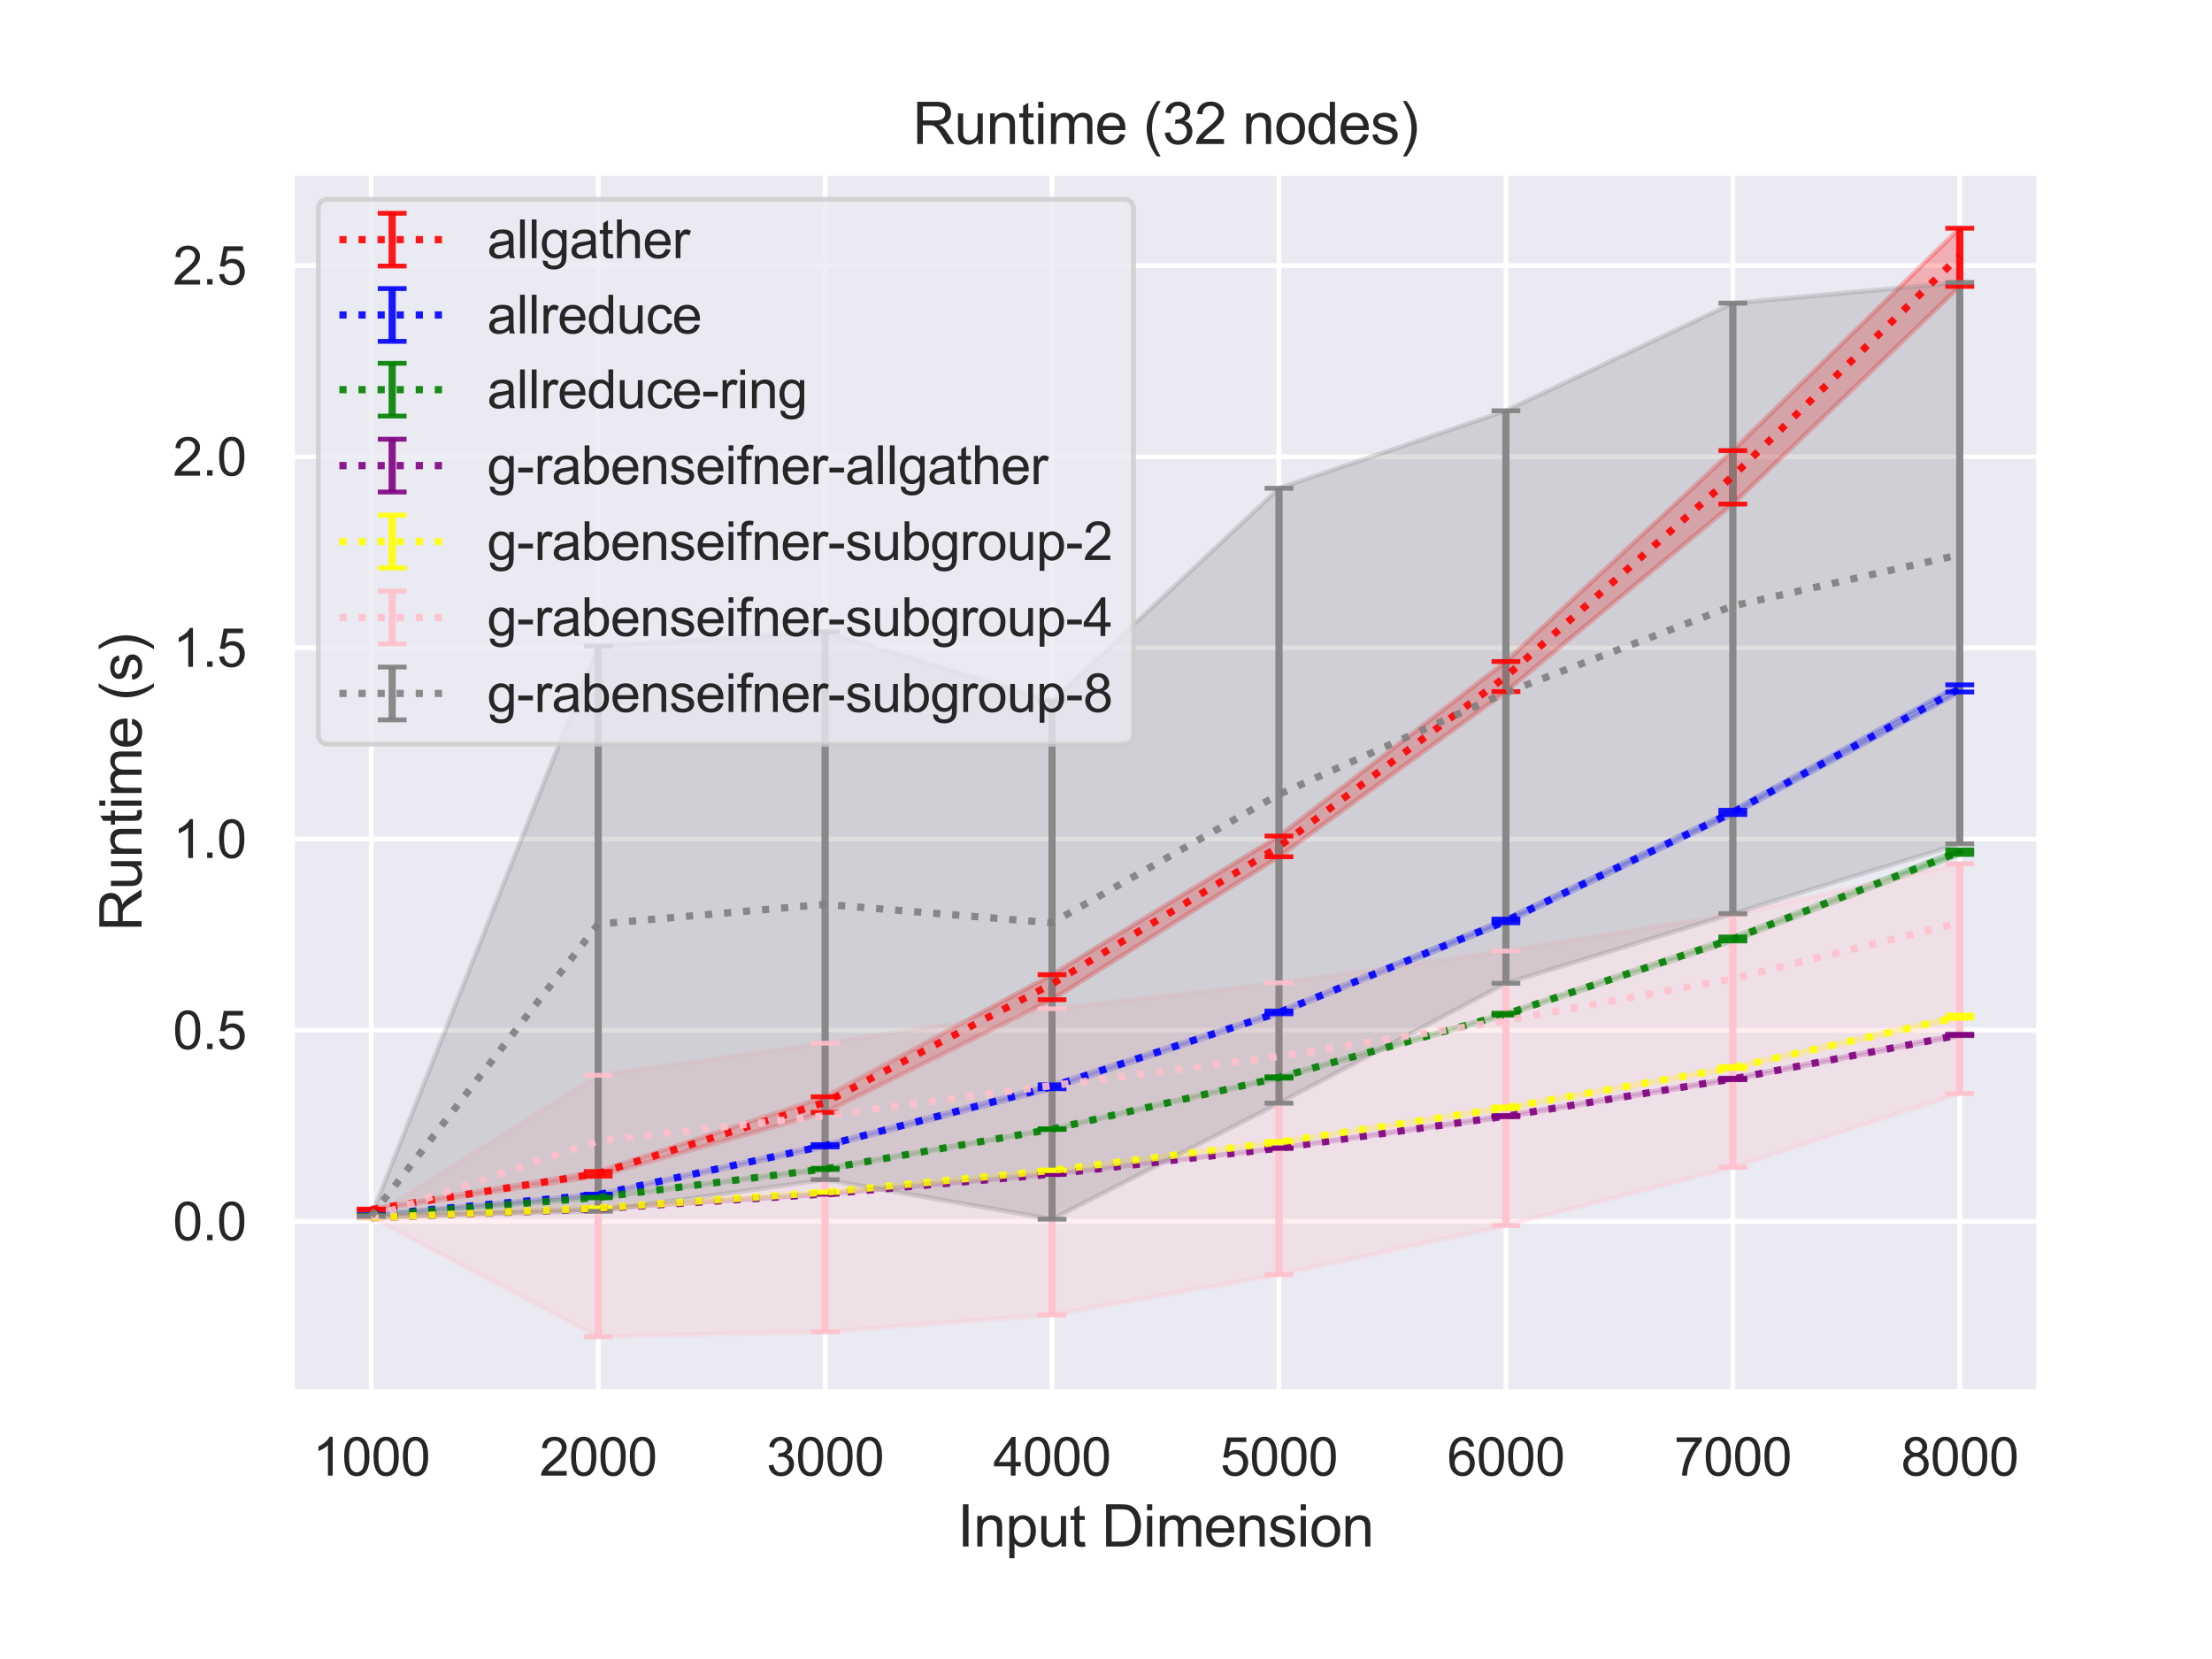 <?xml version="1.0" encoding="utf-8" standalone="no"?>
<!DOCTYPE svg PUBLIC "-//W3C//DTD SVG 1.1//EN"
  "http://www.w3.org/Graphics/SVG/1.1/DTD/svg11.dtd">
<svg height="345.6pt" version="1.1" viewBox="0 0 460.8 345.6" width="460.8pt" xmlns="http://www.w3.org/2000/svg" xmlns:xlink="http://www.w3.org/1999/xlink">
 <defs>
  <style type="text/css">*{stroke-linecap:butt;stroke-linejoin:round;}</style>
 </defs>
 <g id="figure_1">
  <g id="patch_1">
   <path d="M 0 345.6 
L 460.8 345.6 
L 460.8 0 
L 0 0 
z
" style="fill:#ffffff;"/>
  </g>
  <g id="axes_1">
   <g id="patch_2">
    <path d="M 60.8 290.02 
L 424.8 290.02 
L 424.8 36 
L 60.8 36 
z
" style="fill:#eaeaf2;"/>
   </g>
   <g id="matplotlib.axis_1">
    <g id="xtick_1">
     <g id="line2d_1">
      <path clip-path="url(#p79c5465312)" d="M 77.345 290.02 
L 77.345 36 
" style="fill:none;stroke:#ffffff;stroke-linecap:round;"/>
     </g>
     <g id="text_1">
      <!-- 1000 -->
      <g style="fill:#262626;" transform="translate(65.111 307.394)scale(0.11 -0.11)">
       <defs>
        <path d="M 2384 0 
L 1822 0 
L 1822 3584 
Q 1619 3391 1289 3197 
Q 959 3003 697 2906 
L 697 3450 
Q 1169 3672 1522 3987 
Q 1875 4303 2022 4600 
L 2384 4600 
L 2384 0 
z
" id="ArialMT-31" transform="scale(0.016)"/>
        <path d="M 266 2259 
Q 266 3072 433 3567 
Q 600 4063 929 4331 
Q 1259 4600 1759 4600 
Q 2128 4600 2406 4451 
Q 2684 4303 2865 4023 
Q 3047 3744 3150 3342 
Q 3253 2941 3253 2259 
Q 3253 1453 3087 958 
Q 2922 463 2592 192 
Q 2263 -78 1759 -78 
Q 1097 -78 719 397 
Q 266 969 266 2259 
z
M 844 2259 
Q 844 1131 1108 757 
Q 1372 384 1759 384 
Q 2147 384 2411 759 
Q 2675 1134 2675 2259 
Q 2675 3391 2411 3762 
Q 2147 4134 1753 4134 
Q 1366 4134 1134 3806 
Q 844 3388 844 2259 
z
" id="ArialMT-30" transform="scale(0.016)"/>
       </defs>
       <use xlink:href="#ArialMT-31"/>
       <use x="55.615" xlink:href="#ArialMT-30"/>
       <use x="111.23" xlink:href="#ArialMT-30"/>
       <use x="166.846" xlink:href="#ArialMT-30"/>
      </g>
     </g>
    </g>
    <g id="xtick_2">
     <g id="line2d_2">
      <path clip-path="url(#p79c5465312)" d="M 124.618 290.02 
L 124.618 36 
" style="fill:none;stroke:#ffffff;stroke-linecap:round;"/>
     </g>
     <g id="text_2">
      <!-- 2000 -->
      <g style="fill:#262626;" transform="translate(112.384 307.394)scale(0.11 -0.11)">
       <defs>
        <path d="M 3222 541 
L 3222 0 
L 194 0 
Q 188 203 259 391 
Q 375 700 629 1000 
Q 884 1300 1366 1694 
Q 2113 2306 2375 2664 
Q 2638 3022 2638 3341 
Q 2638 3675 2398 3904 
Q 2159 4134 1775 4134 
Q 1369 4134 1125 3890 
Q 881 3647 878 3216 
L 300 3275 
Q 359 3922 746 4261 
Q 1134 4600 1788 4600 
Q 2447 4600 2831 4234 
Q 3216 3869 3216 3328 
Q 3216 3053 3103 2787 
Q 2991 2522 2730 2228 
Q 2469 1934 1863 1422 
Q 1356 997 1212 845 
Q 1069 694 975 541 
L 3222 541 
z
" id="ArialMT-32" transform="scale(0.016)"/>
       </defs>
       <use xlink:href="#ArialMT-32"/>
       <use x="55.615" xlink:href="#ArialMT-30"/>
       <use x="111.23" xlink:href="#ArialMT-30"/>
       <use x="166.846" xlink:href="#ArialMT-30"/>
      </g>
     </g>
    </g>
    <g id="xtick_3">
     <g id="line2d_3">
      <path clip-path="url(#p79c5465312)" d="M 171.891 290.02 
L 171.891 36 
" style="fill:none;stroke:#ffffff;stroke-linecap:round;"/>
     </g>
     <g id="text_3">
      <!-- 3000 -->
      <g style="fill:#262626;" transform="translate(159.657 307.394)scale(0.11 -0.11)">
       <defs>
        <path d="M 269 1209 
L 831 1284 
Q 928 806 1161 595 
Q 1394 384 1728 384 
Q 2125 384 2398 659 
Q 2672 934 2672 1341 
Q 2672 1728 2419 1979 
Q 2166 2231 1775 2231 
Q 1616 2231 1378 2169 
L 1441 2663 
Q 1497 2656 1531 2656 
Q 1891 2656 2178 2843 
Q 2466 3031 2466 3422 
Q 2466 3731 2256 3934 
Q 2047 4138 1716 4138 
Q 1388 4138 1169 3931 
Q 950 3725 888 3313 
L 325 3413 
Q 428 3978 793 4289 
Q 1159 4600 1703 4600 
Q 2078 4600 2393 4439 
Q 2709 4278 2876 4000 
Q 3044 3722 3044 3409 
Q 3044 3113 2884 2869 
Q 2725 2625 2413 2481 
Q 2819 2388 3044 2092 
Q 3269 1797 3269 1353 
Q 3269 753 2831 336 
Q 2394 -81 1725 -81 
Q 1122 -81 723 278 
Q 325 638 269 1209 
z
" id="ArialMT-33" transform="scale(0.016)"/>
       </defs>
       <use xlink:href="#ArialMT-33"/>
       <use x="55.615" xlink:href="#ArialMT-30"/>
       <use x="111.23" xlink:href="#ArialMT-30"/>
       <use x="166.846" xlink:href="#ArialMT-30"/>
      </g>
     </g>
    </g>
    <g id="xtick_4">
     <g id="line2d_4">
      <path clip-path="url(#p79c5465312)" d="M 219.164 290.02 
L 219.164 36 
" style="fill:none;stroke:#ffffff;stroke-linecap:round;"/>
     </g>
     <g id="text_4">
      <!-- 4000 -->
      <g style="fill:#262626;" transform="translate(206.93 307.394)scale(0.11 -0.11)">
       <defs>
        <path d="M 2069 0 
L 2069 1097 
L 81 1097 
L 81 1613 
L 2172 4581 
L 2631 4581 
L 2631 1613 
L 3250 1613 
L 3250 1097 
L 2631 1097 
L 2631 0 
L 2069 0 
z
M 2069 1613 
L 2069 3678 
L 634 1613 
L 2069 1613 
z
" id="ArialMT-34" transform="scale(0.016)"/>
       </defs>
       <use xlink:href="#ArialMT-34"/>
       <use x="55.615" xlink:href="#ArialMT-30"/>
       <use x="111.23" xlink:href="#ArialMT-30"/>
       <use x="166.846" xlink:href="#ArialMT-30"/>
      </g>
     </g>
    </g>
    <g id="xtick_5">
     <g id="line2d_5">
      <path clip-path="url(#p79c5465312)" d="M 266.436 290.02 
L 266.436 36 
" style="fill:none;stroke:#ffffff;stroke-linecap:round;"/>
     </g>
     <g id="text_5">
      <!-- 5000 -->
      <g style="fill:#262626;" transform="translate(254.202 307.394)scale(0.11 -0.11)">
       <defs>
        <path d="M 266 1200 
L 856 1250 
Q 922 819 1161 601 
Q 1400 384 1738 384 
Q 2144 384 2425 690 
Q 2706 997 2706 1503 
Q 2706 1984 2436 2262 
Q 2166 2541 1728 2541 
Q 1456 2541 1237 2417 
Q 1019 2294 894 2097 
L 366 2166 
L 809 4519 
L 3088 4519 
L 3088 3981 
L 1259 3981 
L 1013 2750 
Q 1425 3038 1878 3038 
Q 2478 3038 2890 2622 
Q 3303 2206 3303 1553 
Q 3303 931 2941 478 
Q 2500 -78 1738 -78 
Q 1113 -78 717 272 
Q 322 622 266 1200 
z
" id="ArialMT-35" transform="scale(0.016)"/>
       </defs>
       <use xlink:href="#ArialMT-35"/>
       <use x="55.615" xlink:href="#ArialMT-30"/>
       <use x="111.23" xlink:href="#ArialMT-30"/>
       <use x="166.846" xlink:href="#ArialMT-30"/>
      </g>
     </g>
    </g>
    <g id="xtick_6">
     <g id="line2d_6">
      <path clip-path="url(#p79c5465312)" d="M 313.709 290.02 
L 313.709 36 
" style="fill:none;stroke:#ffffff;stroke-linecap:round;"/>
     </g>
     <g id="text_6">
      <!-- 6000 -->
      <g style="fill:#262626;" transform="translate(301.475 307.394)scale(0.11 -0.11)">
       <defs>
        <path d="M 3184 3459 
L 2625 3416 
Q 2550 3747 2413 3897 
Q 2184 4138 1850 4138 
Q 1581 4138 1378 3988 
Q 1113 3794 959 3422 
Q 806 3050 800 2363 
Q 1003 2672 1297 2822 
Q 1591 2972 1913 2972 
Q 2475 2972 2870 2558 
Q 3266 2144 3266 1488 
Q 3266 1056 3080 686 
Q 2894 316 2569 119 
Q 2244 -78 1831 -78 
Q 1128 -78 684 439 
Q 241 956 241 2144 
Q 241 3472 731 4075 
Q 1159 4600 1884 4600 
Q 2425 4600 2770 4297 
Q 3116 3994 3184 3459 
z
M 888 1484 
Q 888 1194 1011 928 
Q 1134 663 1356 523 
Q 1578 384 1822 384 
Q 2178 384 2434 671 
Q 2691 959 2691 1453 
Q 2691 1928 2437 2201 
Q 2184 2475 1800 2475 
Q 1419 2475 1153 2201 
Q 888 1928 888 1484 
z
" id="ArialMT-36" transform="scale(0.016)"/>
       </defs>
       <use xlink:href="#ArialMT-36"/>
       <use x="55.615" xlink:href="#ArialMT-30"/>
       <use x="111.23" xlink:href="#ArialMT-30"/>
       <use x="166.846" xlink:href="#ArialMT-30"/>
      </g>
     </g>
    </g>
    <g id="xtick_7">
     <g id="line2d_7">
      <path clip-path="url(#p79c5465312)" d="M 360.982 290.02 
L 360.982 36 
" style="fill:none;stroke:#ffffff;stroke-linecap:round;"/>
     </g>
     <g id="text_7">
      <!-- 7000 -->
      <g style="fill:#262626;" transform="translate(348.748 307.394)scale(0.11 -0.11)">
       <defs>
        <path d="M 303 3981 
L 303 4522 
L 3269 4522 
L 3269 4084 
Q 2831 3619 2401 2847 
Q 1972 2075 1738 1259 
Q 1569 684 1522 0 
L 944 0 
Q 953 541 1156 1306 
Q 1359 2072 1739 2783 
Q 2119 3494 2547 3981 
L 303 3981 
z
" id="ArialMT-37" transform="scale(0.016)"/>
       </defs>
       <use xlink:href="#ArialMT-37"/>
       <use x="55.615" xlink:href="#ArialMT-30"/>
       <use x="111.23" xlink:href="#ArialMT-30"/>
       <use x="166.846" xlink:href="#ArialMT-30"/>
      </g>
     </g>
    </g>
    <g id="xtick_8">
     <g id="line2d_8">
      <path clip-path="url(#p79c5465312)" d="M 408.255 290.02 
L 408.255 36 
" style="fill:none;stroke:#ffffff;stroke-linecap:round;"/>
     </g>
     <g id="text_8">
      <!-- 8000 -->
      <g style="fill:#262626;" transform="translate(396.02 307.394)scale(0.11 -0.11)">
       <defs>
        <path d="M 1131 2484 
Q 781 2613 612 2850 
Q 444 3088 444 3419 
Q 444 3919 803 4259 
Q 1163 4600 1759 4600 
Q 2359 4600 2725 4251 
Q 3091 3903 3091 3403 
Q 3091 3084 2923 2848 
Q 2756 2613 2416 2484 
Q 2838 2347 3058 2040 
Q 3278 1734 3278 1309 
Q 3278 722 2862 322 
Q 2447 -78 1769 -78 
Q 1091 -78 675 323 
Q 259 725 259 1325 
Q 259 1772 486 2073 
Q 713 2375 1131 2484 
z
M 1019 3438 
Q 1019 3113 1228 2906 
Q 1438 2700 1772 2700 
Q 2097 2700 2305 2904 
Q 2513 3109 2513 3406 
Q 2513 3716 2298 3927 
Q 2084 4138 1766 4138 
Q 1444 4138 1231 3931 
Q 1019 3725 1019 3438 
z
M 838 1322 
Q 838 1081 952 856 
Q 1066 631 1291 507 
Q 1516 384 1775 384 
Q 2178 384 2440 643 
Q 2703 903 2703 1303 
Q 2703 1709 2433 1975 
Q 2163 2241 1756 2241 
Q 1359 2241 1098 1978 
Q 838 1716 838 1322 
z
" id="ArialMT-38" transform="scale(0.016)"/>
       </defs>
       <use xlink:href="#ArialMT-38"/>
       <use x="55.615" xlink:href="#ArialMT-30"/>
       <use x="111.23" xlink:href="#ArialMT-30"/>
       <use x="166.846" xlink:href="#ArialMT-30"/>
      </g>
     </g>
    </g>
    <g id="text_9">
     <!-- Input Dimension -->
     <g style="fill:#262626;" transform="translate(199.446 322.169)scale(0.12 -0.12)">
      <defs>
       <path d="M 597 0 
L 597 4581 
L 1203 4581 
L 1203 0 
L 597 0 
z
" id="ArialMT-49" transform="scale(0.016)"/>
       <path d="M 422 0 
L 422 3319 
L 928 3319 
L 928 2847 
Q 1294 3394 1984 3394 
Q 2284 3394 2536 3286 
Q 2788 3178 2913 3003 
Q 3038 2828 3088 2588 
Q 3119 2431 3119 2041 
L 3119 0 
L 2556 0 
L 2556 2019 
Q 2556 2363 2490 2533 
Q 2425 2703 2258 2804 
Q 2091 2906 1866 2906 
Q 1506 2906 1245 2678 
Q 984 2450 984 1813 
L 984 0 
L 422 0 
z
" id="ArialMT-6e" transform="scale(0.016)"/>
       <path d="M 422 -1272 
L 422 3319 
L 934 3319 
L 934 2888 
Q 1116 3141 1344 3267 
Q 1572 3394 1897 3394 
Q 2322 3394 2647 3175 
Q 2972 2956 3137 2557 
Q 3303 2159 3303 1684 
Q 3303 1175 3120 767 
Q 2938 359 2589 142 
Q 2241 -75 1856 -75 
Q 1575 -75 1351 44 
Q 1128 163 984 344 
L 984 -1272 
L 422 -1272 
z
M 931 1641 
Q 931 1000 1190 694 
Q 1450 388 1819 388 
Q 2194 388 2461 705 
Q 2728 1022 2728 1688 
Q 2728 2322 2467 2637 
Q 2206 2953 1844 2953 
Q 1484 2953 1207 2617 
Q 931 2281 931 1641 
z
" id="ArialMT-70" transform="scale(0.016)"/>
       <path d="M 2597 0 
L 2597 488 
Q 2209 -75 1544 -75 
Q 1250 -75 995 37 
Q 741 150 617 320 
Q 494 491 444 738 
Q 409 903 409 1263 
L 409 3319 
L 972 3319 
L 972 1478 
Q 972 1038 1006 884 
Q 1059 663 1231 536 
Q 1403 409 1656 409 
Q 1909 409 2131 539 
Q 2353 669 2445 892 
Q 2538 1116 2538 1541 
L 2538 3319 
L 3100 3319 
L 3100 0 
L 2597 0 
z
" id="ArialMT-75" transform="scale(0.016)"/>
       <path d="M 1650 503 
L 1731 6 
Q 1494 -44 1306 -44 
Q 1000 -44 831 53 
Q 663 150 594 308 
Q 525 466 525 972 
L 525 2881 
L 113 2881 
L 113 3319 
L 525 3319 
L 525 4141 
L 1084 4478 
L 1084 3319 
L 1650 3319 
L 1650 2881 
L 1084 2881 
L 1084 941 
Q 1084 700 1114 631 
Q 1144 563 1211 522 
Q 1278 481 1403 481 
Q 1497 481 1650 503 
z
" id="ArialMT-74" transform="scale(0.016)"/>
       <path id="ArialMT-20" transform="scale(0.016)"/>
       <path d="M 494 0 
L 494 4581 
L 2072 4581 
Q 2606 4581 2888 4516 
Q 3281 4425 3559 4188 
Q 3922 3881 4101 3404 
Q 4281 2928 4281 2316 
Q 4281 1794 4159 1391 
Q 4038 988 3847 723 
Q 3656 459 3429 307 
Q 3203 156 2883 78 
Q 2563 0 2147 0 
L 494 0 
z
M 1100 541 
L 2078 541 
Q 2531 541 2789 625 
Q 3047 709 3200 863 
Q 3416 1078 3536 1442 
Q 3656 1806 3656 2325 
Q 3656 3044 3420 3430 
Q 3184 3816 2847 3947 
Q 2603 4041 2063 4041 
L 1100 4041 
L 1100 541 
z
" id="ArialMT-44" transform="scale(0.016)"/>
       <path d="M 425 3934 
L 425 4581 
L 988 4581 
L 988 3934 
L 425 3934 
z
M 425 0 
L 425 3319 
L 988 3319 
L 988 0 
L 425 0 
z
" id="ArialMT-69" transform="scale(0.016)"/>
       <path d="M 422 0 
L 422 3319 
L 925 3319 
L 925 2853 
Q 1081 3097 1340 3245 
Q 1600 3394 1931 3394 
Q 2300 3394 2536 3241 
Q 2772 3088 2869 2813 
Q 3263 3394 3894 3394 
Q 4388 3394 4653 3120 
Q 4919 2847 4919 2278 
L 4919 0 
L 4359 0 
L 4359 2091 
Q 4359 2428 4304 2576 
Q 4250 2725 4106 2815 
Q 3963 2906 3769 2906 
Q 3419 2906 3187 2673 
Q 2956 2441 2956 1928 
L 2956 0 
L 2394 0 
L 2394 2156 
Q 2394 2531 2256 2718 
Q 2119 2906 1806 2906 
Q 1569 2906 1367 2781 
Q 1166 2656 1075 2415 
Q 984 2175 984 1722 
L 984 0 
L 422 0 
z
" id="ArialMT-6d" transform="scale(0.016)"/>
       <path d="M 2694 1069 
L 3275 997 
Q 3138 488 2766 206 
Q 2394 -75 1816 -75 
Q 1088 -75 661 373 
Q 234 822 234 1631 
Q 234 2469 665 2931 
Q 1097 3394 1784 3394 
Q 2450 3394 2872 2941 
Q 3294 2488 3294 1666 
Q 3294 1616 3291 1516 
L 816 1516 
Q 847 969 1125 678 
Q 1403 388 1819 388 
Q 2128 388 2347 550 
Q 2566 713 2694 1069 
z
M 847 1978 
L 2700 1978 
Q 2663 2397 2488 2606 
Q 2219 2931 1791 2931 
Q 1403 2931 1139 2672 
Q 875 2413 847 1978 
z
" id="ArialMT-65" transform="scale(0.016)"/>
       <path d="M 197 991 
L 753 1078 
Q 800 744 1014 566 
Q 1228 388 1613 388 
Q 2000 388 2187 545 
Q 2375 703 2375 916 
Q 2375 1106 2209 1216 
Q 2094 1291 1634 1406 
Q 1016 1563 777 1677 
Q 538 1791 414 1992 
Q 291 2194 291 2438 
Q 291 2659 392 2848 
Q 494 3038 669 3163 
Q 800 3259 1026 3326 
Q 1253 3394 1513 3394 
Q 1903 3394 2198 3281 
Q 2494 3169 2634 2976 
Q 2775 2784 2828 2463 
L 2278 2388 
Q 2241 2644 2061 2787 
Q 1881 2931 1553 2931 
Q 1166 2931 1000 2803 
Q 834 2675 834 2503 
Q 834 2394 903 2306 
Q 972 2216 1119 2156 
Q 1203 2125 1616 2013 
Q 2213 1853 2448 1751 
Q 2684 1650 2818 1456 
Q 2953 1263 2953 975 
Q 2953 694 2789 445 
Q 2625 197 2315 61 
Q 2006 -75 1616 -75 
Q 969 -75 630 194 
Q 291 463 197 991 
z
" id="ArialMT-73" transform="scale(0.016)"/>
       <path d="M 213 1659 
Q 213 2581 725 3025 
Q 1153 3394 1769 3394 
Q 2453 3394 2887 2945 
Q 3322 2497 3322 1706 
Q 3322 1066 3130 698 
Q 2938 331 2570 128 
Q 2203 -75 1769 -75 
Q 1072 -75 642 372 
Q 213 819 213 1659 
z
M 791 1659 
Q 791 1022 1069 705 
Q 1347 388 1769 388 
Q 2188 388 2466 706 
Q 2744 1025 2744 1678 
Q 2744 2294 2464 2611 
Q 2184 2928 1769 2928 
Q 1347 2928 1069 2612 
Q 791 2297 791 1659 
z
" id="ArialMT-6f" transform="scale(0.016)"/>
      </defs>
      <use xlink:href="#ArialMT-49"/>
      <use x="27.783" xlink:href="#ArialMT-6e"/>
      <use x="83.398" xlink:href="#ArialMT-70"/>
      <use x="139.014" xlink:href="#ArialMT-75"/>
      <use x="194.629" xlink:href="#ArialMT-74"/>
      <use x="222.412" xlink:href="#ArialMT-20"/>
      <use x="250.195" xlink:href="#ArialMT-44"/>
      <use x="322.412" xlink:href="#ArialMT-69"/>
      <use x="344.629" xlink:href="#ArialMT-6d"/>
      <use x="427.93" xlink:href="#ArialMT-65"/>
      <use x="483.545" xlink:href="#ArialMT-6e"/>
      <use x="539.16" xlink:href="#ArialMT-73"/>
      <use x="589.16" xlink:href="#ArialMT-69"/>
      <use x="611.377" xlink:href="#ArialMT-6f"/>
      <use x="666.992" xlink:href="#ArialMT-6e"/>
     </g>
    </g>
   </g>
   <g id="matplotlib.axis_2">
    <g id="ytick_1">
     <g id="line2d_9">
      <path clip-path="url(#p79c5465312)" d="M 60.8 254.429 
L 424.8 254.429 
" style="fill:none;stroke:#ffffff;stroke-linecap:round;"/>
     </g>
     <g id="text_10">
      <!-- 0.0 -->
      <g style="fill:#262626;" transform="translate(36.01 258.366)scale(0.11 -0.11)">
       <defs>
        <path d="M 581 0 
L 581 641 
L 1222 641 
L 1222 0 
L 581 0 
z
" id="ArialMT-2e" transform="scale(0.016)"/>
       </defs>
       <use xlink:href="#ArialMT-30"/>
       <use x="55.615" xlink:href="#ArialMT-2e"/>
       <use x="83.398" xlink:href="#ArialMT-30"/>
      </g>
     </g>
    </g>
    <g id="ytick_2">
     <g id="line2d_10">
      <path clip-path="url(#p79c5465312)" d="M 60.8 214.609 
L 424.8 214.609 
" style="fill:none;stroke:#ffffff;stroke-linecap:round;"/>
     </g>
     <g id="text_11">
      <!-- 0.5 -->
      <g style="fill:#262626;" transform="translate(36.01 218.546)scale(0.11 -0.11)">
       <use xlink:href="#ArialMT-30"/>
       <use x="55.615" xlink:href="#ArialMT-2e"/>
       <use x="83.398" xlink:href="#ArialMT-35"/>
      </g>
     </g>
    </g>
    <g id="ytick_3">
     <g id="line2d_11">
      <path clip-path="url(#p79c5465312)" d="M 60.8 174.789 
L 424.8 174.789 
" style="fill:none;stroke:#ffffff;stroke-linecap:round;"/>
     </g>
     <g id="text_12">
      <!-- 1.0 -->
      <g style="fill:#262626;" transform="translate(36.01 178.726)scale(0.11 -0.11)">
       <use xlink:href="#ArialMT-31"/>
       <use x="55.615" xlink:href="#ArialMT-2e"/>
       <use x="83.398" xlink:href="#ArialMT-30"/>
      </g>
     </g>
    </g>
    <g id="ytick_4">
     <g id="line2d_12">
      <path clip-path="url(#p79c5465312)" d="M 60.8 134.969 
L 424.8 134.969 
" style="fill:none;stroke:#ffffff;stroke-linecap:round;"/>
     </g>
     <g id="text_13">
      <!-- 1.5 -->
      <g style="fill:#262626;" transform="translate(36.01 138.906)scale(0.11 -0.11)">
       <use xlink:href="#ArialMT-31"/>
       <use x="55.615" xlink:href="#ArialMT-2e"/>
       <use x="83.398" xlink:href="#ArialMT-35"/>
      </g>
     </g>
    </g>
    <g id="ytick_5">
     <g id="line2d_13">
      <path clip-path="url(#p79c5465312)" d="M 60.8 95.149 
L 424.8 95.149 
" style="fill:none;stroke:#ffffff;stroke-linecap:round;"/>
     </g>
     <g id="text_14">
      <!-- 2.0 -->
      <g style="fill:#262626;" transform="translate(36.01 99.086)scale(0.11 -0.11)">
       <use xlink:href="#ArialMT-32"/>
       <use x="55.615" xlink:href="#ArialMT-2e"/>
       <use x="83.398" xlink:href="#ArialMT-30"/>
      </g>
     </g>
    </g>
    <g id="ytick_6">
     <g id="line2d_14">
      <path clip-path="url(#p79c5465312)" d="M 60.8 55.33 
L 424.8 55.33 
" style="fill:none;stroke:#ffffff;stroke-linecap:round;"/>
     </g>
     <g id="text_15">
      <!-- 2.5 -->
      <g style="fill:#262626;" transform="translate(36.01 59.266)scale(0.11 -0.11)">
       <use xlink:href="#ArialMT-32"/>
       <use x="55.615" xlink:href="#ArialMT-2e"/>
       <use x="83.398" xlink:href="#ArialMT-35"/>
      </g>
     </g>
    </g>
    <g id="text_16">
     <!-- Runtime (s) -->
     <g style="fill:#262626;" transform="translate(29.484 194.013)rotate(-90)scale(0.12 -0.12)">
      <defs>
       <path d="M 503 0 
L 503 4581 
L 2534 4581 
Q 3147 4581 3465 4457 
Q 3784 4334 3975 4021 
Q 4166 3709 4166 3331 
Q 4166 2844 3850 2509 
Q 3534 2175 2875 2084 
Q 3116 1969 3241 1856 
Q 3506 1613 3744 1247 
L 4541 0 
L 3778 0 
L 3172 953 
Q 2906 1366 2734 1584 
Q 2563 1803 2427 1890 
Q 2291 1978 2150 2013 
Q 2047 2034 1813 2034 
L 1109 2034 
L 1109 0 
L 503 0 
z
M 1109 2559 
L 2413 2559 
Q 2828 2559 3062 2645 
Q 3297 2731 3419 2920 
Q 3541 3109 3541 3331 
Q 3541 3656 3305 3865 
Q 3069 4075 2559 4075 
L 1109 4075 
L 1109 2559 
z
" id="ArialMT-52" transform="scale(0.016)"/>
       <path d="M 1497 -1347 
Q 1031 -759 709 28 
Q 388 816 388 1659 
Q 388 2403 628 3084 
Q 909 3875 1497 4659 
L 1900 4659 
Q 1522 4009 1400 3731 
Q 1209 3300 1100 2831 
Q 966 2247 966 1656 
Q 966 153 1900 -1347 
L 1497 -1347 
z
" id="ArialMT-28" transform="scale(0.016)"/>
       <path d="M 791 -1347 
L 388 -1347 
Q 1322 153 1322 1656 
Q 1322 2244 1188 2822 
Q 1081 3291 891 3722 
Q 769 4003 388 4659 
L 791 4659 
Q 1378 3875 1659 3084 
Q 1900 2403 1900 1659 
Q 1900 816 1576 28 
Q 1253 -759 791 -1347 
z
" id="ArialMT-29" transform="scale(0.016)"/>
      </defs>
      <use xlink:href="#ArialMT-52"/>
      <use x="72.217" xlink:href="#ArialMT-75"/>
      <use x="127.832" xlink:href="#ArialMT-6e"/>
      <use x="183.447" xlink:href="#ArialMT-74"/>
      <use x="211.23" xlink:href="#ArialMT-69"/>
      <use x="233.447" xlink:href="#ArialMT-6d"/>
      <use x="316.748" xlink:href="#ArialMT-65"/>
      <use x="372.363" xlink:href="#ArialMT-20"/>
      <use x="400.146" xlink:href="#ArialMT-28"/>
      <use x="433.447" xlink:href="#ArialMT-73"/>
      <use x="483.447" xlink:href="#ArialMT-29"/>
     </g>
    </g>
   </g>
   <g id="PolyCollection_1">
    <defs>
     <path d="M 77.345 -93.727 
L 77.345 -93.547 
L 124.618 -100.591 
L 171.891 -113.879 
L 219.164 -137.346 
L 266.436 -167.126 
L 313.709 -201.529 
L 360.982 -240.594 
L 408.255 -285.943 
L 408.255 -298.054 
L 408.255 -298.054 
L 360.982 -251.739 
L 313.709 -207.792 
L 266.436 -171.44 
L 219.164 -142.553 
L 171.891 -117.117 
L 124.618 -101.551 
L 77.345 -93.727 
z
" id="m799cbe5387" style="stroke:#ff0000;stroke-opacity:0.25;"/>
    </defs>
    <g clip-path="url(#p79c5465312)">
     <use style="fill:#ff0000;fill-opacity:0.25;stroke:#ff0000;stroke-opacity:0.25;" x="0" xlink:href="#m799cbe5387" y="345.6"/>
    </g>
   </g>
   <g id="PolyCollection_2">
    <defs>
     <path d="M 77.345 -92.527 
L 77.345 -92.509 
L 124.618 -96.56 
L 171.891 -106.68 
L 219.164 -118.801 
L 266.436 -134.416 
L 313.709 -153.373 
L 360.982 -175.927 
L 408.255 -201.443 
L 408.255 -202.926 
L 408.255 -202.926 
L 360.982 -176.81 
L 313.709 -154.137 
L 266.436 -134.981 
L 219.164 -119.6 
L 171.891 -107.157 
L 124.618 -96.831 
L 77.345 -92.527 
z
" id="md556452474" style="stroke:#0000ff;stroke-opacity:0.25;"/>
    </defs>
    <g clip-path="url(#p79c5465312)">
     <use style="fill:#0000ff;fill-opacity:0.25;stroke:#0000ff;stroke-opacity:0.25;" x="0" xlink:href="#md556452474" y="345.6"/>
    </g>
   </g>
   <g id="PolyCollection_3">
    <defs>
     <path d="M 77.345 -92.416 
L 77.345 -92.403 
L 124.618 -96.085 
L 171.891 -101.977 
L 219.164 -110.32 
L 266.436 -120.993 
L 313.709 -134.129 
L 360.982 -149.595 
L 408.255 -167.62 
L 408.255 -168.542 
L 408.255 -168.542 
L 360.982 -150.404 
L 313.709 -134.53 
L 266.436 -121.287 
L 219.164 -110.45 
L 171.891 -102.223 
L 124.618 -96.182 
L 77.345 -92.416 
z
" id="m347fd921d3" style="stroke:#008000;stroke-opacity:0.25;"/>
    </defs>
    <g clip-path="url(#p79c5465312)">
     <use style="fill:#008000;fill-opacity:0.25;stroke:#008000;stroke-opacity:0.25;" x="0" xlink:href="#m347fd921d3" y="345.6"/>
    </g>
   </g>
   <g id="PolyCollection_4">
    <defs>
     <path d="M 77.345 -91.92 
L 77.345 -91.905 
L 124.618 -93.775 
L 171.891 -96.821 
L 219.164 -100.955 
L 266.436 -106.372 
L 313.709 -112.963 
L 360.982 -120.681 
L 408.255 -129.867 
L 408.255 -130.148 
L 408.255 -130.148 
L 360.982 -120.994 
L 313.709 -113.208 
L 266.436 -106.473 
L 219.164 -101.029 
L 171.891 -96.918 
L 124.618 -93.808 
L 77.345 -91.92 
z
" id="ma0cfe10be4" style="stroke:#800080;stroke-opacity:0.25;"/>
    </defs>
    <g clip-path="url(#p79c5465312)">
     <use style="fill:#800080;fill-opacity:0.25;stroke:#800080;stroke-opacity:0.25;" x="0" xlink:href="#ma0cfe10be4" y="345.6"/>
    </g>
   </g>
   <g id="PolyCollection_5">
    <defs>
     <path d="M 77.345 -91.949 
L 77.345 -91.936 
L 124.618 -93.916 
L 171.891 -97.194 
L 219.164 -101.727 
L 266.436 -107.578 
L 313.709 -114.667 
L 360.982 -122.998 
L 408.255 -133.468 
L 408.255 -134.13 
L 408.255 -134.13 
L 360.982 -123.401 
L 313.709 -115.023 
L 266.436 -107.817 
L 219.164 -101.858 
L 171.891 -97.288 
L 124.618 -93.958 
L 77.345 -91.949 
z
" id="m258084d702" style="stroke:#ffff00;stroke-opacity:0.25;"/>
    </defs>
    <g clip-path="url(#p79c5465312)">
     <use style="fill:#ffff00;fill-opacity:0.25;stroke:#ffff00;stroke-opacity:0.25;" x="0" xlink:href="#m258084d702" y="345.6"/>
    </g>
   </g>
   <g id="PolyCollection_6">
    <defs>
     <path d="M 77.345 -92.032 
L 77.345 -92.013 
L 124.618 -67.126 
L 171.891 -68.156 
L 219.164 -71.679 
L 266.436 -80.062 
L 313.709 -90.296 
L 360.982 -102.426 
L 408.255 -117.807 
L 408.255 -165.667 
L 408.255 -165.667 
L 360.982 -155.144 
L 313.709 -147.492 
L 266.436 -140.845 
L 219.164 -135.46 
L 171.891 -128.282 
L 124.618 -121.596 
L 77.345 -92.032 
z
" id="m89592018a4" style="stroke:#ffc0cb;stroke-opacity:0.25;"/>
    </defs>
    <g clip-path="url(#p79c5465312)">
     <use style="fill:#ffc0cb;fill-opacity:0.25;stroke:#ffc0cb;stroke-opacity:0.25;" x="0" xlink:href="#m89592018a4" y="345.6"/>
    </g>
   </g>
   <g id="PolyCollection_7">
    <defs>
     <path d="M 77.345 -92.31 
L 77.345 -92.209 
L 124.618 -93.266 
L 171.891 -99.868 
L 219.164 -91.617 
L 266.436 -115.789 
L 313.709 -140.768 
L 360.982 -155.272 
L 408.255 -169.818 
L 408.255 -286.759 
L 408.255 -286.759 
L 360.982 -282.451 
L 313.709 -260.032 
L 266.436 -243.881 
L 219.164 -199.577 
L 171.891 -214.003 
L 124.618 -211.007 
L 77.345 -92.31 
z
" id="mf1cc77960c" style="stroke:#808080;stroke-opacity:0.25;"/>
    </defs>
    <g clip-path="url(#p79c5465312)">
     <use style="fill:#808080;fill-opacity:0.25;stroke:#808080;stroke-opacity:0.25;" x="0" xlink:href="#mf1cc77960c" y="345.6"/>
    </g>
   </g>
   <g id="LineCollection_1">
    <path clip-path="url(#p79c5465312)" d="M 77.345 252.053 
L 77.345 251.873 
" style="fill:none;stroke:#ff0000;stroke-opacity:0.9;stroke-width:1.5;"/>
    <path clip-path="url(#p79c5465312)" d="M 124.618 245.009 
L 124.618 244.049 
" style="fill:none;stroke:#ff0000;stroke-opacity:0.9;stroke-width:1.5;"/>
    <path clip-path="url(#p79c5465312)" d="M 171.891 231.721 
L 171.891 228.483 
" style="fill:none;stroke:#ff0000;stroke-opacity:0.9;stroke-width:1.5;"/>
    <path clip-path="url(#p79c5465312)" d="M 219.164 208.254 
L 219.164 203.047 
" style="fill:none;stroke:#ff0000;stroke-opacity:0.9;stroke-width:1.5;"/>
    <path clip-path="url(#p79c5465312)" d="M 266.436 178.474 
L 266.436 174.16 
" style="fill:none;stroke:#ff0000;stroke-opacity:0.9;stroke-width:1.5;"/>
    <path clip-path="url(#p79c5465312)" d="M 313.709 144.071 
L 313.709 137.808 
" style="fill:none;stroke:#ff0000;stroke-opacity:0.9;stroke-width:1.5;"/>
    <path clip-path="url(#p79c5465312)" d="M 360.982 105.006 
L 360.982 93.861 
" style="fill:none;stroke:#ff0000;stroke-opacity:0.9;stroke-width:1.5;"/>
    <path clip-path="url(#p79c5465312)" d="M 408.255 59.657 
L 408.255 47.546 
" style="fill:none;stroke:#ff0000;stroke-opacity:0.9;stroke-width:1.5;"/>
   </g>
   <g id="LineCollection_2">
    <path clip-path="url(#p79c5465312)" d="M 77.345 253.091 
L 77.345 253.073 
" style="fill:none;stroke:#0000ff;stroke-opacity:0.9;stroke-width:1.5;"/>
    <path clip-path="url(#p79c5465312)" d="M 124.618 249.04 
L 124.618 248.769 
" style="fill:none;stroke:#0000ff;stroke-opacity:0.9;stroke-width:1.5;"/>
    <path clip-path="url(#p79c5465312)" d="M 171.891 238.92 
L 171.891 238.443 
" style="fill:none;stroke:#0000ff;stroke-opacity:0.9;stroke-width:1.5;"/>
    <path clip-path="url(#p79c5465312)" d="M 219.164 226.799 
L 219.164 226 
" style="fill:none;stroke:#0000ff;stroke-opacity:0.9;stroke-width:1.5;"/>
    <path clip-path="url(#p79c5465312)" d="M 266.436 211.184 
L 266.436 210.619 
" style="fill:none;stroke:#0000ff;stroke-opacity:0.9;stroke-width:1.5;"/>
    <path clip-path="url(#p79c5465312)" d="M 313.709 192.227 
L 313.709 191.463 
" style="fill:none;stroke:#0000ff;stroke-opacity:0.9;stroke-width:1.5;"/>
    <path clip-path="url(#p79c5465312)" d="M 360.982 169.673 
L 360.982 168.79 
" style="fill:none;stroke:#0000ff;stroke-opacity:0.9;stroke-width:1.5;"/>
    <path clip-path="url(#p79c5465312)" d="M 408.255 144.157 
L 408.255 142.674 
" style="fill:none;stroke:#0000ff;stroke-opacity:0.9;stroke-width:1.5;"/>
   </g>
   <g id="LineCollection_3">
    <path clip-path="url(#p79c5465312)" d="M 77.345 253.197 
L 77.345 253.184 
" style="fill:none;stroke:#008000;stroke-opacity:0.9;stroke-width:1.5;"/>
    <path clip-path="url(#p79c5465312)" d="M 124.618 249.515 
L 124.618 249.418 
" style="fill:none;stroke:#008000;stroke-opacity:0.9;stroke-width:1.5;"/>
    <path clip-path="url(#p79c5465312)" d="M 171.891 243.623 
L 171.891 243.377 
" style="fill:none;stroke:#008000;stroke-opacity:0.9;stroke-width:1.5;"/>
    <path clip-path="url(#p79c5465312)" d="M 219.164 235.28 
L 219.164 235.15 
" style="fill:none;stroke:#008000;stroke-opacity:0.9;stroke-width:1.5;"/>
    <path clip-path="url(#p79c5465312)" d="M 266.436 224.607 
L 266.436 224.313 
" style="fill:none;stroke:#008000;stroke-opacity:0.9;stroke-width:1.5;"/>
    <path clip-path="url(#p79c5465312)" d="M 313.709 211.471 
L 313.709 211.07 
" style="fill:none;stroke:#008000;stroke-opacity:0.9;stroke-width:1.5;"/>
    <path clip-path="url(#p79c5465312)" d="M 360.982 196.005 
L 360.982 195.196 
" style="fill:none;stroke:#008000;stroke-opacity:0.9;stroke-width:1.5;"/>
    <path clip-path="url(#p79c5465312)" d="M 408.255 177.98 
L 408.255 177.058 
" style="fill:none;stroke:#008000;stroke-opacity:0.9;stroke-width:1.5;"/>
   </g>
   <g id="LineCollection_4">
    <path clip-path="url(#p79c5465312)" d="M 77.345 253.695 
L 77.345 253.68 
" style="fill:none;stroke:#800080;stroke-opacity:0.9;stroke-width:1.5;"/>
    <path clip-path="url(#p79c5465312)" d="M 124.618 251.825 
L 124.618 251.792 
" style="fill:none;stroke:#800080;stroke-opacity:0.9;stroke-width:1.5;"/>
    <path clip-path="url(#p79c5465312)" d="M 171.891 248.779 
L 171.891 248.682 
" style="fill:none;stroke:#800080;stroke-opacity:0.9;stroke-width:1.5;"/>
    <path clip-path="url(#p79c5465312)" d="M 219.164 244.645 
L 219.164 244.571 
" style="fill:none;stroke:#800080;stroke-opacity:0.9;stroke-width:1.5;"/>
    <path clip-path="url(#p79c5465312)" d="M 266.436 239.228 
L 266.436 239.127 
" style="fill:none;stroke:#800080;stroke-opacity:0.9;stroke-width:1.5;"/>
    <path clip-path="url(#p79c5465312)" d="M 313.709 232.637 
L 313.709 232.392 
" style="fill:none;stroke:#800080;stroke-opacity:0.9;stroke-width:1.5;"/>
    <path clip-path="url(#p79c5465312)" d="M 360.982 224.919 
L 360.982 224.606 
" style="fill:none;stroke:#800080;stroke-opacity:0.9;stroke-width:1.5;"/>
    <path clip-path="url(#p79c5465312)" d="M 408.255 215.733 
L 408.255 215.452 
" style="fill:none;stroke:#800080;stroke-opacity:0.9;stroke-width:1.5;"/>
   </g>
   <g id="LineCollection_5">
    <path clip-path="url(#p79c5465312)" d="M 77.345 253.664 
L 77.345 253.651 
" style="fill:none;stroke:#ffff00;stroke-opacity:0.9;stroke-width:1.5;"/>
    <path clip-path="url(#p79c5465312)" d="M 124.618 251.684 
L 124.618 251.642 
" style="fill:none;stroke:#ffff00;stroke-opacity:0.9;stroke-width:1.5;"/>
    <path clip-path="url(#p79c5465312)" d="M 171.891 248.406 
L 171.891 248.312 
" style="fill:none;stroke:#ffff00;stroke-opacity:0.9;stroke-width:1.5;"/>
    <path clip-path="url(#p79c5465312)" d="M 219.164 243.873 
L 219.164 243.742 
" style="fill:none;stroke:#ffff00;stroke-opacity:0.9;stroke-width:1.5;"/>
    <path clip-path="url(#p79c5465312)" d="M 266.436 238.022 
L 266.436 237.783 
" style="fill:none;stroke:#ffff00;stroke-opacity:0.9;stroke-width:1.5;"/>
    <path clip-path="url(#p79c5465312)" d="M 313.709 230.933 
L 313.709 230.577 
" style="fill:none;stroke:#ffff00;stroke-opacity:0.9;stroke-width:1.5;"/>
    <path clip-path="url(#p79c5465312)" d="M 360.982 222.602 
L 360.982 222.199 
" style="fill:none;stroke:#ffff00;stroke-opacity:0.9;stroke-width:1.5;"/>
    <path clip-path="url(#p79c5465312)" d="M 408.255 212.132 
L 408.255 211.47 
" style="fill:none;stroke:#ffff00;stroke-opacity:0.9;stroke-width:1.5;"/>
   </g>
   <g id="LineCollection_6">
    <path clip-path="url(#p79c5465312)" d="M 77.345 253.587 
L 77.345 253.568 
" style="fill:none;stroke:#ffc0cb;stroke-opacity:0.9;stroke-width:1.5;"/>
    <path clip-path="url(#p79c5465312)" d="M 124.618 278.474 
L 124.618 224.004 
" style="fill:none;stroke:#ffc0cb;stroke-opacity:0.9;stroke-width:1.5;"/>
    <path clip-path="url(#p79c5465312)" d="M 171.891 277.444 
L 171.891 217.318 
" style="fill:none;stroke:#ffc0cb;stroke-opacity:0.9;stroke-width:1.5;"/>
    <path clip-path="url(#p79c5465312)" d="M 219.164 273.921 
L 219.164 210.14 
" style="fill:none;stroke:#ffc0cb;stroke-opacity:0.9;stroke-width:1.5;"/>
    <path clip-path="url(#p79c5465312)" d="M 266.436 265.538 
L 266.436 204.755 
" style="fill:none;stroke:#ffc0cb;stroke-opacity:0.9;stroke-width:1.5;"/>
    <path clip-path="url(#p79c5465312)" d="M 313.709 255.304 
L 313.709 198.108 
" style="fill:none;stroke:#ffc0cb;stroke-opacity:0.9;stroke-width:1.5;"/>
    <path clip-path="url(#p79c5465312)" d="M 360.982 243.174 
L 360.982 190.456 
" style="fill:none;stroke:#ffc0cb;stroke-opacity:0.9;stroke-width:1.5;"/>
    <path clip-path="url(#p79c5465312)" d="M 408.255 227.793 
L 408.255 179.933 
" style="fill:none;stroke:#ffc0cb;stroke-opacity:0.9;stroke-width:1.5;"/>
   </g>
   <g id="LineCollection_7">
    <path clip-path="url(#p79c5465312)" d="M 77.345 253.391 
L 77.345 253.29 
" style="fill:none;stroke:#808080;stroke-opacity:0.9;stroke-width:1.5;"/>
    <path clip-path="url(#p79c5465312)" d="M 124.618 252.334 
L 124.618 134.593 
" style="fill:none;stroke:#808080;stroke-opacity:0.9;stroke-width:1.5;"/>
    <path clip-path="url(#p79c5465312)" d="M 171.891 245.732 
L 171.891 131.597 
" style="fill:none;stroke:#808080;stroke-opacity:0.9;stroke-width:1.5;"/>
    <path clip-path="url(#p79c5465312)" d="M 219.164 253.983 
L 219.164 146.023 
" style="fill:none;stroke:#808080;stroke-opacity:0.9;stroke-width:1.5;"/>
    <path clip-path="url(#p79c5465312)" d="M 266.436 229.811 
L 266.436 101.719 
" style="fill:none;stroke:#808080;stroke-opacity:0.9;stroke-width:1.5;"/>
    <path clip-path="url(#p79c5465312)" d="M 313.709 204.832 
L 313.709 85.568 
" style="fill:none;stroke:#808080;stroke-opacity:0.9;stroke-width:1.5;"/>
    <path clip-path="url(#p79c5465312)" d="M 360.982 190.328 
L 360.982 63.149 
" style="fill:none;stroke:#808080;stroke-opacity:0.9;stroke-width:1.5;"/>
    <path clip-path="url(#p79c5465312)" d="M 408.255 175.782 
L 408.255 58.841 
" style="fill:none;stroke:#808080;stroke-opacity:0.9;stroke-width:1.5;"/>
   </g>
   <g id="line2d_15">
    <defs>
     <path d="M 3 0 
L -3 -0 
" id="mab94b75f5a" style="stroke:#ff0000;stroke-opacity:0.9;"/>
    </defs>
    <g clip-path="url(#p79c5465312)">
     <use style="fill:#ff0000;fill-opacity:0.9;stroke:#ff0000;stroke-opacity:0.9;" x="77.345" xlink:href="#mab94b75f5a" y="252.053"/>
     <use style="fill:#ff0000;fill-opacity:0.9;stroke:#ff0000;stroke-opacity:0.9;" x="124.618" xlink:href="#mab94b75f5a" y="245.009"/>
     <use style="fill:#ff0000;fill-opacity:0.9;stroke:#ff0000;stroke-opacity:0.9;" x="171.891" xlink:href="#mab94b75f5a" y="231.721"/>
     <use style="fill:#ff0000;fill-opacity:0.9;stroke:#ff0000;stroke-opacity:0.9;" x="219.164" xlink:href="#mab94b75f5a" y="208.254"/>
     <use style="fill:#ff0000;fill-opacity:0.9;stroke:#ff0000;stroke-opacity:0.9;" x="266.436" xlink:href="#mab94b75f5a" y="178.474"/>
     <use style="fill:#ff0000;fill-opacity:0.9;stroke:#ff0000;stroke-opacity:0.9;" x="313.709" xlink:href="#mab94b75f5a" y="144.071"/>
     <use style="fill:#ff0000;fill-opacity:0.9;stroke:#ff0000;stroke-opacity:0.9;" x="360.982" xlink:href="#mab94b75f5a" y="105.006"/>
     <use style="fill:#ff0000;fill-opacity:0.9;stroke:#ff0000;stroke-opacity:0.9;" x="408.255" xlink:href="#mab94b75f5a" y="59.657"/>
    </g>
   </g>
   <g id="line2d_16">
    <g clip-path="url(#p79c5465312)">
     <use style="fill:#ff0000;fill-opacity:0.9;stroke:#ff0000;stroke-opacity:0.9;" x="77.345" xlink:href="#mab94b75f5a" y="251.873"/>
     <use style="fill:#ff0000;fill-opacity:0.9;stroke:#ff0000;stroke-opacity:0.9;" x="124.618" xlink:href="#mab94b75f5a" y="244.049"/>
     <use style="fill:#ff0000;fill-opacity:0.9;stroke:#ff0000;stroke-opacity:0.9;" x="171.891" xlink:href="#mab94b75f5a" y="228.483"/>
     <use style="fill:#ff0000;fill-opacity:0.9;stroke:#ff0000;stroke-opacity:0.9;" x="219.164" xlink:href="#mab94b75f5a" y="203.047"/>
     <use style="fill:#ff0000;fill-opacity:0.9;stroke:#ff0000;stroke-opacity:0.9;" x="266.436" xlink:href="#mab94b75f5a" y="174.16"/>
     <use style="fill:#ff0000;fill-opacity:0.9;stroke:#ff0000;stroke-opacity:0.9;" x="313.709" xlink:href="#mab94b75f5a" y="137.808"/>
     <use style="fill:#ff0000;fill-opacity:0.9;stroke:#ff0000;stroke-opacity:0.9;" x="360.982" xlink:href="#mab94b75f5a" y="93.861"/>
     <use style="fill:#ff0000;fill-opacity:0.9;stroke:#ff0000;stroke-opacity:0.9;" x="408.255" xlink:href="#mab94b75f5a" y="47.546"/>
    </g>
   </g>
   <g id="line2d_17">
    <defs>
     <path d="M 3 0 
L -3 -0 
" id="m0c0840af77" style="stroke:#0000ff;stroke-opacity:0.9;"/>
    </defs>
    <g clip-path="url(#p79c5465312)">
     <use style="fill:#0000ff;fill-opacity:0.9;stroke:#0000ff;stroke-opacity:0.9;" x="77.345" xlink:href="#m0c0840af77" y="253.091"/>
     <use style="fill:#0000ff;fill-opacity:0.9;stroke:#0000ff;stroke-opacity:0.9;" x="124.618" xlink:href="#m0c0840af77" y="249.04"/>
     <use style="fill:#0000ff;fill-opacity:0.9;stroke:#0000ff;stroke-opacity:0.9;" x="171.891" xlink:href="#m0c0840af77" y="238.92"/>
     <use style="fill:#0000ff;fill-opacity:0.9;stroke:#0000ff;stroke-opacity:0.9;" x="219.164" xlink:href="#m0c0840af77" y="226.799"/>
     <use style="fill:#0000ff;fill-opacity:0.9;stroke:#0000ff;stroke-opacity:0.9;" x="266.436" xlink:href="#m0c0840af77" y="211.184"/>
     <use style="fill:#0000ff;fill-opacity:0.9;stroke:#0000ff;stroke-opacity:0.9;" x="313.709" xlink:href="#m0c0840af77" y="192.227"/>
     <use style="fill:#0000ff;fill-opacity:0.9;stroke:#0000ff;stroke-opacity:0.9;" x="360.982" xlink:href="#m0c0840af77" y="169.673"/>
     <use style="fill:#0000ff;fill-opacity:0.9;stroke:#0000ff;stroke-opacity:0.9;" x="408.255" xlink:href="#m0c0840af77" y="144.157"/>
    </g>
   </g>
   <g id="line2d_18">
    <g clip-path="url(#p79c5465312)">
     <use style="fill:#0000ff;fill-opacity:0.9;stroke:#0000ff;stroke-opacity:0.9;" x="77.345" xlink:href="#m0c0840af77" y="253.073"/>
     <use style="fill:#0000ff;fill-opacity:0.9;stroke:#0000ff;stroke-opacity:0.9;" x="124.618" xlink:href="#m0c0840af77" y="248.769"/>
     <use style="fill:#0000ff;fill-opacity:0.9;stroke:#0000ff;stroke-opacity:0.9;" x="171.891" xlink:href="#m0c0840af77" y="238.443"/>
     <use style="fill:#0000ff;fill-opacity:0.9;stroke:#0000ff;stroke-opacity:0.9;" x="219.164" xlink:href="#m0c0840af77" y="226"/>
     <use style="fill:#0000ff;fill-opacity:0.9;stroke:#0000ff;stroke-opacity:0.9;" x="266.436" xlink:href="#m0c0840af77" y="210.619"/>
     <use style="fill:#0000ff;fill-opacity:0.9;stroke:#0000ff;stroke-opacity:0.9;" x="313.709" xlink:href="#m0c0840af77" y="191.463"/>
     <use style="fill:#0000ff;fill-opacity:0.9;stroke:#0000ff;stroke-opacity:0.9;" x="360.982" xlink:href="#m0c0840af77" y="168.79"/>
     <use style="fill:#0000ff;fill-opacity:0.9;stroke:#0000ff;stroke-opacity:0.9;" x="408.255" xlink:href="#m0c0840af77" y="142.674"/>
    </g>
   </g>
   <g id="line2d_19">
    <defs>
     <path d="M 3 0 
L -3 -0 
" id="m883f1a5acb" style="stroke:#008000;stroke-opacity:0.9;"/>
    </defs>
    <g clip-path="url(#p79c5465312)">
     <use style="fill:#008000;fill-opacity:0.9;stroke:#008000;stroke-opacity:0.9;" x="77.345" xlink:href="#m883f1a5acb" y="253.197"/>
     <use style="fill:#008000;fill-opacity:0.9;stroke:#008000;stroke-opacity:0.9;" x="124.618" xlink:href="#m883f1a5acb" y="249.515"/>
     <use style="fill:#008000;fill-opacity:0.9;stroke:#008000;stroke-opacity:0.9;" x="171.891" xlink:href="#m883f1a5acb" y="243.623"/>
     <use style="fill:#008000;fill-opacity:0.9;stroke:#008000;stroke-opacity:0.9;" x="219.164" xlink:href="#m883f1a5acb" y="235.28"/>
     <use style="fill:#008000;fill-opacity:0.9;stroke:#008000;stroke-opacity:0.9;" x="266.436" xlink:href="#m883f1a5acb" y="224.607"/>
     <use style="fill:#008000;fill-opacity:0.9;stroke:#008000;stroke-opacity:0.9;" x="313.709" xlink:href="#m883f1a5acb" y="211.471"/>
     <use style="fill:#008000;fill-opacity:0.9;stroke:#008000;stroke-opacity:0.9;" x="360.982" xlink:href="#m883f1a5acb" y="196.005"/>
     <use style="fill:#008000;fill-opacity:0.9;stroke:#008000;stroke-opacity:0.9;" x="408.255" xlink:href="#m883f1a5acb" y="177.98"/>
    </g>
   </g>
   <g id="line2d_20">
    <g clip-path="url(#p79c5465312)">
     <use style="fill:#008000;fill-opacity:0.9;stroke:#008000;stroke-opacity:0.9;" x="77.345" xlink:href="#m883f1a5acb" y="253.184"/>
     <use style="fill:#008000;fill-opacity:0.9;stroke:#008000;stroke-opacity:0.9;" x="124.618" xlink:href="#m883f1a5acb" y="249.418"/>
     <use style="fill:#008000;fill-opacity:0.9;stroke:#008000;stroke-opacity:0.9;" x="171.891" xlink:href="#m883f1a5acb" y="243.377"/>
     <use style="fill:#008000;fill-opacity:0.9;stroke:#008000;stroke-opacity:0.9;" x="219.164" xlink:href="#m883f1a5acb" y="235.15"/>
     <use style="fill:#008000;fill-opacity:0.9;stroke:#008000;stroke-opacity:0.9;" x="266.436" xlink:href="#m883f1a5acb" y="224.313"/>
     <use style="fill:#008000;fill-opacity:0.9;stroke:#008000;stroke-opacity:0.9;" x="313.709" xlink:href="#m883f1a5acb" y="211.07"/>
     <use style="fill:#008000;fill-opacity:0.9;stroke:#008000;stroke-opacity:0.9;" x="360.982" xlink:href="#m883f1a5acb" y="195.196"/>
     <use style="fill:#008000;fill-opacity:0.9;stroke:#008000;stroke-opacity:0.9;" x="408.255" xlink:href="#m883f1a5acb" y="177.058"/>
    </g>
   </g>
   <g id="line2d_21">
    <defs>
     <path d="M 3 0 
L -3 -0 
" id="m4dca1b8f50" style="stroke:#800080;stroke-opacity:0.9;"/>
    </defs>
    <g clip-path="url(#p79c5465312)">
     <use style="fill:#800080;fill-opacity:0.9;stroke:#800080;stroke-opacity:0.9;" x="77.345" xlink:href="#m4dca1b8f50" y="253.695"/>
     <use style="fill:#800080;fill-opacity:0.9;stroke:#800080;stroke-opacity:0.9;" x="124.618" xlink:href="#m4dca1b8f50" y="251.825"/>
     <use style="fill:#800080;fill-opacity:0.9;stroke:#800080;stroke-opacity:0.9;" x="171.891" xlink:href="#m4dca1b8f50" y="248.779"/>
     <use style="fill:#800080;fill-opacity:0.9;stroke:#800080;stroke-opacity:0.9;" x="219.164" xlink:href="#m4dca1b8f50" y="244.645"/>
     <use style="fill:#800080;fill-opacity:0.9;stroke:#800080;stroke-opacity:0.9;" x="266.436" xlink:href="#m4dca1b8f50" y="239.228"/>
     <use style="fill:#800080;fill-opacity:0.9;stroke:#800080;stroke-opacity:0.9;" x="313.709" xlink:href="#m4dca1b8f50" y="232.637"/>
     <use style="fill:#800080;fill-opacity:0.9;stroke:#800080;stroke-opacity:0.9;" x="360.982" xlink:href="#m4dca1b8f50" y="224.919"/>
     <use style="fill:#800080;fill-opacity:0.9;stroke:#800080;stroke-opacity:0.9;" x="408.255" xlink:href="#m4dca1b8f50" y="215.733"/>
    </g>
   </g>
   <g id="line2d_22">
    <g clip-path="url(#p79c5465312)">
     <use style="fill:#800080;fill-opacity:0.9;stroke:#800080;stroke-opacity:0.9;" x="77.345" xlink:href="#m4dca1b8f50" y="253.68"/>
     <use style="fill:#800080;fill-opacity:0.9;stroke:#800080;stroke-opacity:0.9;" x="124.618" xlink:href="#m4dca1b8f50" y="251.792"/>
     <use style="fill:#800080;fill-opacity:0.9;stroke:#800080;stroke-opacity:0.9;" x="171.891" xlink:href="#m4dca1b8f50" y="248.682"/>
     <use style="fill:#800080;fill-opacity:0.9;stroke:#800080;stroke-opacity:0.9;" x="219.164" xlink:href="#m4dca1b8f50" y="244.571"/>
     <use style="fill:#800080;fill-opacity:0.9;stroke:#800080;stroke-opacity:0.9;" x="266.436" xlink:href="#m4dca1b8f50" y="239.127"/>
     <use style="fill:#800080;fill-opacity:0.9;stroke:#800080;stroke-opacity:0.9;" x="313.709" xlink:href="#m4dca1b8f50" y="232.392"/>
     <use style="fill:#800080;fill-opacity:0.9;stroke:#800080;stroke-opacity:0.9;" x="360.982" xlink:href="#m4dca1b8f50" y="224.606"/>
     <use style="fill:#800080;fill-opacity:0.9;stroke:#800080;stroke-opacity:0.9;" x="408.255" xlink:href="#m4dca1b8f50" y="215.452"/>
    </g>
   </g>
   <g id="line2d_23">
    <defs>
     <path d="M 3 0 
L -3 -0 
" id="m1a68a265fe" style="stroke:#ffff00;stroke-opacity:0.9;"/>
    </defs>
    <g clip-path="url(#p79c5465312)">
     <use style="fill:#ffff00;fill-opacity:0.9;stroke:#ffff00;stroke-opacity:0.9;" x="77.345" xlink:href="#m1a68a265fe" y="253.664"/>
     <use style="fill:#ffff00;fill-opacity:0.9;stroke:#ffff00;stroke-opacity:0.9;" x="124.618" xlink:href="#m1a68a265fe" y="251.684"/>
     <use style="fill:#ffff00;fill-opacity:0.9;stroke:#ffff00;stroke-opacity:0.9;" x="171.891" xlink:href="#m1a68a265fe" y="248.406"/>
     <use style="fill:#ffff00;fill-opacity:0.9;stroke:#ffff00;stroke-opacity:0.9;" x="219.164" xlink:href="#m1a68a265fe" y="243.873"/>
     <use style="fill:#ffff00;fill-opacity:0.9;stroke:#ffff00;stroke-opacity:0.9;" x="266.436" xlink:href="#m1a68a265fe" y="238.022"/>
     <use style="fill:#ffff00;fill-opacity:0.9;stroke:#ffff00;stroke-opacity:0.9;" x="313.709" xlink:href="#m1a68a265fe" y="230.933"/>
     <use style="fill:#ffff00;fill-opacity:0.9;stroke:#ffff00;stroke-opacity:0.9;" x="360.982" xlink:href="#m1a68a265fe" y="222.602"/>
     <use style="fill:#ffff00;fill-opacity:0.9;stroke:#ffff00;stroke-opacity:0.9;" x="408.255" xlink:href="#m1a68a265fe" y="212.132"/>
    </g>
   </g>
   <g id="line2d_24">
    <g clip-path="url(#p79c5465312)">
     <use style="fill:#ffff00;fill-opacity:0.9;stroke:#ffff00;stroke-opacity:0.9;" x="77.345" xlink:href="#m1a68a265fe" y="253.651"/>
     <use style="fill:#ffff00;fill-opacity:0.9;stroke:#ffff00;stroke-opacity:0.9;" x="124.618" xlink:href="#m1a68a265fe" y="251.642"/>
     <use style="fill:#ffff00;fill-opacity:0.9;stroke:#ffff00;stroke-opacity:0.9;" x="171.891" xlink:href="#m1a68a265fe" y="248.312"/>
     <use style="fill:#ffff00;fill-opacity:0.9;stroke:#ffff00;stroke-opacity:0.9;" x="219.164" xlink:href="#m1a68a265fe" y="243.742"/>
     <use style="fill:#ffff00;fill-opacity:0.9;stroke:#ffff00;stroke-opacity:0.9;" x="266.436" xlink:href="#m1a68a265fe" y="237.783"/>
     <use style="fill:#ffff00;fill-opacity:0.9;stroke:#ffff00;stroke-opacity:0.9;" x="313.709" xlink:href="#m1a68a265fe" y="230.577"/>
     <use style="fill:#ffff00;fill-opacity:0.9;stroke:#ffff00;stroke-opacity:0.9;" x="360.982" xlink:href="#m1a68a265fe" y="222.199"/>
     <use style="fill:#ffff00;fill-opacity:0.9;stroke:#ffff00;stroke-opacity:0.9;" x="408.255" xlink:href="#m1a68a265fe" y="211.47"/>
    </g>
   </g>
   <g id="line2d_25">
    <defs>
     <path d="M 3 0 
L -3 -0 
" id="m4175b80448" style="stroke:#ffc0cb;stroke-opacity:0.9;"/>
    </defs>
    <g clip-path="url(#p79c5465312)">
     <use style="fill:#ffc0cb;fill-opacity:0.9;stroke:#ffc0cb;stroke-opacity:0.9;" x="77.345" xlink:href="#m4175b80448" y="253.587"/>
     <use style="fill:#ffc0cb;fill-opacity:0.9;stroke:#ffc0cb;stroke-opacity:0.9;" x="124.618" xlink:href="#m4175b80448" y="278.474"/>
     <use style="fill:#ffc0cb;fill-opacity:0.9;stroke:#ffc0cb;stroke-opacity:0.9;" x="171.891" xlink:href="#m4175b80448" y="277.444"/>
     <use style="fill:#ffc0cb;fill-opacity:0.9;stroke:#ffc0cb;stroke-opacity:0.9;" x="219.164" xlink:href="#m4175b80448" y="273.921"/>
     <use style="fill:#ffc0cb;fill-opacity:0.9;stroke:#ffc0cb;stroke-opacity:0.9;" x="266.436" xlink:href="#m4175b80448" y="265.538"/>
     <use style="fill:#ffc0cb;fill-opacity:0.9;stroke:#ffc0cb;stroke-opacity:0.9;" x="313.709" xlink:href="#m4175b80448" y="255.304"/>
     <use style="fill:#ffc0cb;fill-opacity:0.9;stroke:#ffc0cb;stroke-opacity:0.9;" x="360.982" xlink:href="#m4175b80448" y="243.174"/>
     <use style="fill:#ffc0cb;fill-opacity:0.9;stroke:#ffc0cb;stroke-opacity:0.9;" x="408.255" xlink:href="#m4175b80448" y="227.793"/>
    </g>
   </g>
   <g id="line2d_26">
    <g clip-path="url(#p79c5465312)">
     <use style="fill:#ffc0cb;fill-opacity:0.9;stroke:#ffc0cb;stroke-opacity:0.9;" x="77.345" xlink:href="#m4175b80448" y="253.568"/>
     <use style="fill:#ffc0cb;fill-opacity:0.9;stroke:#ffc0cb;stroke-opacity:0.9;" x="124.618" xlink:href="#m4175b80448" y="224.004"/>
     <use style="fill:#ffc0cb;fill-opacity:0.9;stroke:#ffc0cb;stroke-opacity:0.9;" x="171.891" xlink:href="#m4175b80448" y="217.318"/>
     <use style="fill:#ffc0cb;fill-opacity:0.9;stroke:#ffc0cb;stroke-opacity:0.9;" x="219.164" xlink:href="#m4175b80448" y="210.14"/>
     <use style="fill:#ffc0cb;fill-opacity:0.9;stroke:#ffc0cb;stroke-opacity:0.9;" x="266.436" xlink:href="#m4175b80448" y="204.755"/>
     <use style="fill:#ffc0cb;fill-opacity:0.9;stroke:#ffc0cb;stroke-opacity:0.9;" x="313.709" xlink:href="#m4175b80448" y="198.108"/>
     <use style="fill:#ffc0cb;fill-opacity:0.9;stroke:#ffc0cb;stroke-opacity:0.9;" x="360.982" xlink:href="#m4175b80448" y="190.456"/>
     <use style="fill:#ffc0cb;fill-opacity:0.9;stroke:#ffc0cb;stroke-opacity:0.9;" x="408.255" xlink:href="#m4175b80448" y="179.933"/>
    </g>
   </g>
   <g id="line2d_27">
    <defs>
     <path d="M 3 0 
L -3 -0 
" id="m279976cc7b" style="stroke:#808080;stroke-opacity:0.9;"/>
    </defs>
    <g clip-path="url(#p79c5465312)">
     <use style="fill:#808080;fill-opacity:0.9;stroke:#808080;stroke-opacity:0.9;" x="77.345" xlink:href="#m279976cc7b" y="253.391"/>
     <use style="fill:#808080;fill-opacity:0.9;stroke:#808080;stroke-opacity:0.9;" x="124.618" xlink:href="#m279976cc7b" y="252.334"/>
     <use style="fill:#808080;fill-opacity:0.9;stroke:#808080;stroke-opacity:0.9;" x="171.891" xlink:href="#m279976cc7b" y="245.732"/>
     <use style="fill:#808080;fill-opacity:0.9;stroke:#808080;stroke-opacity:0.9;" x="219.164" xlink:href="#m279976cc7b" y="253.983"/>
     <use style="fill:#808080;fill-opacity:0.9;stroke:#808080;stroke-opacity:0.9;" x="266.436" xlink:href="#m279976cc7b" y="229.811"/>
     <use style="fill:#808080;fill-opacity:0.9;stroke:#808080;stroke-opacity:0.9;" x="313.709" xlink:href="#m279976cc7b" y="204.832"/>
     <use style="fill:#808080;fill-opacity:0.9;stroke:#808080;stroke-opacity:0.9;" x="360.982" xlink:href="#m279976cc7b" y="190.328"/>
     <use style="fill:#808080;fill-opacity:0.9;stroke:#808080;stroke-opacity:0.9;" x="408.255" xlink:href="#m279976cc7b" y="175.782"/>
    </g>
   </g>
   <g id="line2d_28">
    <g clip-path="url(#p79c5465312)">
     <use style="fill:#808080;fill-opacity:0.9;stroke:#808080;stroke-opacity:0.9;" x="77.345" xlink:href="#m279976cc7b" y="253.29"/>
     <use style="fill:#808080;fill-opacity:0.9;stroke:#808080;stroke-opacity:0.9;" x="124.618" xlink:href="#m279976cc7b" y="134.593"/>
     <use style="fill:#808080;fill-opacity:0.9;stroke:#808080;stroke-opacity:0.9;" x="171.891" xlink:href="#m279976cc7b" y="131.597"/>
     <use style="fill:#808080;fill-opacity:0.9;stroke:#808080;stroke-opacity:0.9;" x="219.164" xlink:href="#m279976cc7b" y="146.023"/>
     <use style="fill:#808080;fill-opacity:0.9;stroke:#808080;stroke-opacity:0.9;" x="266.436" xlink:href="#m279976cc7b" y="101.719"/>
     <use style="fill:#808080;fill-opacity:0.9;stroke:#808080;stroke-opacity:0.9;" x="313.709" xlink:href="#m279976cc7b" y="85.568"/>
     <use style="fill:#808080;fill-opacity:0.9;stroke:#808080;stroke-opacity:0.9;" x="360.982" xlink:href="#m279976cc7b" y="63.149"/>
     <use style="fill:#808080;fill-opacity:0.9;stroke:#808080;stroke-opacity:0.9;" x="408.255" xlink:href="#m279976cc7b" y="58.841"/>
    </g>
   </g>
   <g id="line2d_29">
    <path clip-path="url(#p79c5465312)" d="M 77.345 251.963 
L 124.618 244.453 
L 171.891 229.655 
L 219.164 204.962 
L 266.436 176.37 
L 313.709 140.929 
L 360.982 99.179 
L 408.255 53.267 
" style="fill:none;stroke:#ff0000;stroke-dasharray:1.5,2.475;stroke-dashoffset:0;stroke-opacity:0.9;stroke-width:1.5;"/>
   </g>
   <g id="line2d_30">
    <path clip-path="url(#p79c5465312)" d="M 77.345 253.082 
L 124.618 248.858 
L 171.891 238.648 
L 219.164 226.338 
L 266.436 210.901 
L 313.709 191.865 
L 360.982 169.232 
L 408.255 143.488 
" style="fill:none;stroke:#0000ff;stroke-dasharray:1.5,2.475;stroke-dashoffset:0;stroke-opacity:0.9;stroke-width:1.5;"/>
   </g>
   <g id="line2d_31">
    <path clip-path="url(#p79c5465312)" d="M 77.345 253.191 
L 124.618 249.449 
L 171.891 243.493 
L 219.164 235.217 
L 266.436 224.451 
L 313.709 211.26 
L 360.982 195.591 
L 408.255 177.458 
" style="fill:none;stroke:#008000;stroke-dasharray:1.5,2.475;stroke-dashoffset:0;stroke-opacity:0.9;stroke-width:1.5;"/>
   </g>
   <g id="line2d_32">
    <path clip-path="url(#p79c5465312)" d="M 77.345 253.687 
L 124.618 251.808 
L 171.891 248.727 
L 219.164 244.607 
L 266.436 239.181 
L 313.709 232.52 
L 360.982 224.755 
L 408.255 215.59 
" style="fill:none;stroke:#800080;stroke-dasharray:1.5,2.475;stroke-dashoffset:0;stroke-opacity:0.9;stroke-width:1.5;"/>
   </g>
   <g id="line2d_33">
    <path clip-path="url(#p79c5465312)" d="M 77.345 253.658 
L 124.618 251.662 
L 171.891 248.359 
L 219.164 243.805 
L 266.436 237.915 
L 313.709 230.755 
L 360.982 222.398 
L 408.255 211.795 
" style="fill:none;stroke:#ffff00;stroke-dasharray:1.5,2.475;stroke-dashoffset:0;stroke-opacity:0.9;stroke-width:1.5;"/>
   </g>
   <g id="line2d_34">
    <path clip-path="url(#p79c5465312)" d="M 77.345 253.577 
L 124.618 237.645 
L 171.891 232.4 
L 219.164 226.159 
L 266.436 220.085 
L 313.709 212.586 
L 360.982 203.886 
L 408.255 192.214 
" style="fill:none;stroke:#ffc0cb;stroke-dasharray:1.5,2.475;stroke-dashoffset:0;stroke-opacity:0.9;stroke-width:1.5;"/>
   </g>
   <g id="line2d_35">
    <path clip-path="url(#p79c5465312)" d="M 77.345 253.331 
L 124.618 192.494 
L 171.891 188.392 
L 219.164 192.249 
L 266.436 165.474 
L 313.709 144.282 
L 360.982 126.227 
L 408.255 115.546 
" style="fill:none;stroke:#808080;stroke-dasharray:1.5,2.475;stroke-dashoffset:0;stroke-opacity:0.9;stroke-width:1.5;"/>
   </g>
   <g id="patch_3">
    <path d="M 60.8 290.02 
L 60.8 36 
" style="fill:none;stroke:#ffffff;stroke-linecap:square;stroke-linejoin:miter;stroke-width:1.25;"/>
   </g>
   <g id="patch_4">
    <path d="M 424.8 290.02 
L 424.8 36 
" style="fill:none;stroke:#ffffff;stroke-linecap:square;stroke-linejoin:miter;stroke-width:1.25;"/>
   </g>
   <g id="patch_5">
    <path d="M 60.8 290.02 
L 424.8 290.02 
" style="fill:none;stroke:#ffffff;stroke-linecap:square;stroke-linejoin:miter;stroke-width:1.25;"/>
   </g>
   <g id="patch_6">
    <path d="M 60.8 36 
L 424.8 36 
" style="fill:none;stroke:#ffffff;stroke-linecap:square;stroke-linejoin:miter;stroke-width:1.25;"/>
   </g>
   <g id="text_17">
    <!-- Runtime (32 nodes) -->
    <g style="fill:#262626;" transform="translate(190.111 30)scale(0.12 -0.12)">
     <defs>
      <path d="M 2575 0 
L 2575 419 
Q 2259 -75 1647 -75 
Q 1250 -75 917 144 
Q 584 363 401 755 
Q 219 1147 219 1656 
Q 219 2153 384 2558 
Q 550 2963 881 3178 
Q 1213 3394 1622 3394 
Q 1922 3394 2156 3267 
Q 2391 3141 2538 2938 
L 2538 4581 
L 3097 4581 
L 3097 0 
L 2575 0 
z
M 797 1656 
Q 797 1019 1065 703 
Q 1334 388 1700 388 
Q 2069 388 2326 689 
Q 2584 991 2584 1609 
Q 2584 2291 2321 2609 
Q 2059 2928 1675 2928 
Q 1300 2928 1048 2622 
Q 797 2316 797 1656 
z
" id="ArialMT-64" transform="scale(0.016)"/>
     </defs>
     <use xlink:href="#ArialMT-52"/>
     <use x="72.217" xlink:href="#ArialMT-75"/>
     <use x="127.832" xlink:href="#ArialMT-6e"/>
     <use x="183.447" xlink:href="#ArialMT-74"/>
     <use x="211.23" xlink:href="#ArialMT-69"/>
     <use x="233.447" xlink:href="#ArialMT-6d"/>
     <use x="316.748" xlink:href="#ArialMT-65"/>
     <use x="372.363" xlink:href="#ArialMT-20"/>
     <use x="400.146" xlink:href="#ArialMT-28"/>
     <use x="433.447" xlink:href="#ArialMT-33"/>
     <use x="489.062" xlink:href="#ArialMT-32"/>
     <use x="544.678" xlink:href="#ArialMT-20"/>
     <use x="572.461" xlink:href="#ArialMT-6e"/>
     <use x="628.076" xlink:href="#ArialMT-6f"/>
     <use x="683.691" xlink:href="#ArialMT-64"/>
     <use x="739.307" xlink:href="#ArialMT-65"/>
     <use x="794.922" xlink:href="#ArialMT-73"/>
     <use x="844.922" xlink:href="#ArialMT-29"/>
    </g>
   </g>
   <g id="legend_1">
    <g id="patch_7">
     <path d="M 68.5 155.029 
L 233.931 155.029 
Q 236.131 155.029 236.131 152.829 
L 236.131 43.7 
Q 236.131 41.5 233.931 41.5 
L 68.5 41.5 
Q 66.3 41.5 66.3 43.7 
L 66.3 152.829 
Q 66.3 155.029 68.5 155.029 
z
" style="fill:#eaeaf2;opacity:0.8;stroke:#cccccc;stroke-linejoin:miter;"/>
    </g>
    <g id="LineCollection_8">
     <path d="M 81.7 55.424 
L 81.7 44.424 
" style="fill:none;stroke:#ff0000;stroke-opacity:0.9;stroke-width:1.5;"/>
    </g>
    <g id="line2d_36">
     <g>
      <use style="fill:#ff0000;fill-opacity:0.9;stroke:#ff0000;stroke-opacity:0.9;" x="81.7" xlink:href="#mab94b75f5a" y="55.424"/>
     </g>
    </g>
    <g id="line2d_37">
     <g>
      <use style="fill:#ff0000;fill-opacity:0.9;stroke:#ff0000;stroke-opacity:0.9;" x="81.7" xlink:href="#mab94b75f5a" y="44.424"/>
     </g>
    </g>
    <g id="line2d_38">
     <path d="M 70.7 49.924 
L 92.7 49.924 
" style="fill:none;stroke:#ff0000;stroke-dasharray:1.5,2.475;stroke-dashoffset:0;stroke-opacity:0.9;stroke-width:1.5;"/>
    </g>
    <g id="line2d_39"/>
    <g id="text_18">
     <!-- allgather -->
     <g style="fill:#262626;" transform="translate(101.5 53.774)scale(0.11 -0.11)">
      <defs>
       <path d="M 2588 409 
Q 2275 144 1986 34 
Q 1697 -75 1366 -75 
Q 819 -75 525 192 
Q 231 459 231 875 
Q 231 1119 342 1320 
Q 453 1522 633 1644 
Q 813 1766 1038 1828 
Q 1203 1872 1538 1913 
Q 2219 1994 2541 2106 
Q 2544 2222 2544 2253 
Q 2544 2597 2384 2738 
Q 2169 2928 1744 2928 
Q 1347 2928 1158 2789 
Q 969 2650 878 2297 
L 328 2372 
Q 403 2725 575 2942 
Q 747 3159 1072 3276 
Q 1397 3394 1825 3394 
Q 2250 3394 2515 3294 
Q 2781 3194 2906 3042 
Q 3031 2891 3081 2659 
Q 3109 2516 3109 2141 
L 3109 1391 
Q 3109 606 3145 398 
Q 3181 191 3288 0 
L 2700 0 
Q 2613 175 2588 409 
z
M 2541 1666 
Q 2234 1541 1622 1453 
Q 1275 1403 1131 1340 
Q 988 1278 909 1158 
Q 831 1038 831 891 
Q 831 666 1001 516 
Q 1172 366 1500 366 
Q 1825 366 2078 508 
Q 2331 650 2450 897 
Q 2541 1088 2541 1459 
L 2541 1666 
z
" id="ArialMT-61" transform="scale(0.016)"/>
       <path d="M 409 0 
L 409 4581 
L 972 4581 
L 972 0 
L 409 0 
z
" id="ArialMT-6c" transform="scale(0.016)"/>
       <path d="M 319 -275 
L 866 -356 
Q 900 -609 1056 -725 
Q 1266 -881 1628 -881 
Q 2019 -881 2231 -725 
Q 2444 -569 2519 -288 
Q 2563 -116 2559 434 
Q 2191 0 1641 0 
Q 956 0 581 494 
Q 206 988 206 1678 
Q 206 2153 378 2554 
Q 550 2956 876 3175 
Q 1203 3394 1644 3394 
Q 2231 3394 2613 2919 
L 2613 3319 
L 3131 3319 
L 3131 450 
Q 3131 -325 2973 -648 
Q 2816 -972 2473 -1159 
Q 2131 -1347 1631 -1347 
Q 1038 -1347 672 -1080 
Q 306 -813 319 -275 
z
M 784 1719 
Q 784 1066 1043 766 
Q 1303 466 1694 466 
Q 2081 466 2343 764 
Q 2606 1063 2606 1700 
Q 2606 2309 2336 2618 
Q 2066 2928 1684 2928 
Q 1309 2928 1046 2623 
Q 784 2319 784 1719 
z
" id="ArialMT-67" transform="scale(0.016)"/>
       <path d="M 422 0 
L 422 4581 
L 984 4581 
L 984 2938 
Q 1378 3394 1978 3394 
Q 2347 3394 2619 3248 
Q 2891 3103 3008 2847 
Q 3125 2591 3125 2103 
L 3125 0 
L 2563 0 
L 2563 2103 
Q 2563 2525 2380 2717 
Q 2197 2909 1863 2909 
Q 1613 2909 1392 2779 
Q 1172 2650 1078 2428 
Q 984 2206 984 1816 
L 984 0 
L 422 0 
z
" id="ArialMT-68" transform="scale(0.016)"/>
       <path d="M 416 0 
L 416 3319 
L 922 3319 
L 922 2816 
Q 1116 3169 1280 3281 
Q 1444 3394 1641 3394 
Q 1925 3394 2219 3213 
L 2025 2691 
Q 1819 2813 1613 2813 
Q 1428 2813 1281 2702 
Q 1134 2591 1072 2394 
Q 978 2094 978 1738 
L 978 0 
L 416 0 
z
" id="ArialMT-72" transform="scale(0.016)"/>
      </defs>
      <use xlink:href="#ArialMT-61"/>
      <use x="55.615" xlink:href="#ArialMT-6c"/>
      <use x="77.832" xlink:href="#ArialMT-6c"/>
      <use x="100.049" xlink:href="#ArialMT-67"/>
      <use x="155.664" xlink:href="#ArialMT-61"/>
      <use x="211.279" xlink:href="#ArialMT-74"/>
      <use x="239.062" xlink:href="#ArialMT-68"/>
      <use x="294.678" xlink:href="#ArialMT-65"/>
      <use x="350.293" xlink:href="#ArialMT-72"/>
     </g>
    </g>
    <g id="LineCollection_9">
     <path d="M 81.7 71.112 
L 81.7 60.112 
" style="fill:none;stroke:#0000ff;stroke-opacity:0.9;stroke-width:1.5;"/>
    </g>
    <g id="line2d_40">
     <g>
      <use style="fill:#0000ff;fill-opacity:0.9;stroke:#0000ff;stroke-opacity:0.9;" x="81.7" xlink:href="#m0c0840af77" y="71.112"/>
     </g>
    </g>
    <g id="line2d_41">
     <g>
      <use style="fill:#0000ff;fill-opacity:0.9;stroke:#0000ff;stroke-opacity:0.9;" x="81.7" xlink:href="#m0c0840af77" y="60.112"/>
     </g>
    </g>
    <g id="line2d_42">
     <path d="M 70.7 65.612 
L 92.7 65.612 
" style="fill:none;stroke:#0000ff;stroke-dasharray:1.5,2.475;stroke-dashoffset:0;stroke-opacity:0.9;stroke-width:1.5;"/>
    </g>
    <g id="line2d_43"/>
    <g id="text_19">
     <!-- allreduce -->
     <g style="fill:#262626;" transform="translate(101.5 69.462)scale(0.11 -0.11)">
      <defs>
       <path d="M 2588 1216 
L 3141 1144 
Q 3050 572 2676 248 
Q 2303 -75 1759 -75 
Q 1078 -75 664 370 
Q 250 816 250 1647 
Q 250 2184 428 2587 
Q 606 2991 970 3192 
Q 1334 3394 1763 3394 
Q 2303 3394 2647 3120 
Q 2991 2847 3088 2344 
L 2541 2259 
Q 2463 2594 2264 2762 
Q 2066 2931 1784 2931 
Q 1359 2931 1093 2626 
Q 828 2322 828 1663 
Q 828 994 1084 691 
Q 1341 388 1753 388 
Q 2084 388 2306 591 
Q 2528 794 2588 1216 
z
" id="ArialMT-63" transform="scale(0.016)"/>
      </defs>
      <use xlink:href="#ArialMT-61"/>
      <use x="55.615" xlink:href="#ArialMT-6c"/>
      <use x="77.832" xlink:href="#ArialMT-6c"/>
      <use x="100.049" xlink:href="#ArialMT-72"/>
      <use x="133.35" xlink:href="#ArialMT-65"/>
      <use x="188.965" xlink:href="#ArialMT-64"/>
      <use x="244.58" xlink:href="#ArialMT-75"/>
      <use x="300.195" xlink:href="#ArialMT-63"/>
      <use x="350.195" xlink:href="#ArialMT-65"/>
     </g>
    </g>
    <g id="LineCollection_10">
     <path d="M 81.7 86.672 
L 81.7 75.672 
" style="fill:none;stroke:#008000;stroke-opacity:0.9;stroke-width:1.5;"/>
    </g>
    <g id="line2d_44">
     <g>
      <use style="fill:#008000;fill-opacity:0.9;stroke:#008000;stroke-opacity:0.9;" x="81.7" xlink:href="#m883f1a5acb" y="86.672"/>
     </g>
    </g>
    <g id="line2d_45">
     <g>
      <use style="fill:#008000;fill-opacity:0.9;stroke:#008000;stroke-opacity:0.9;" x="81.7" xlink:href="#m883f1a5acb" y="75.672"/>
     </g>
    </g>
    <g id="line2d_46">
     <path d="M 70.7 81.172 
L 92.7 81.172 
" style="fill:none;stroke:#008000;stroke-dasharray:1.5,2.475;stroke-dashoffset:0;stroke-opacity:0.9;stroke-width:1.5;"/>
    </g>
    <g id="line2d_47"/>
    <g id="text_20">
     <!-- allreduce-ring -->
     <g style="fill:#262626;" transform="translate(101.5 85.022)scale(0.11 -0.11)">
      <defs>
       <path d="M 203 1375 
L 203 1941 
L 1931 1941 
L 1931 1375 
L 203 1375 
z
" id="ArialMT-2d" transform="scale(0.016)"/>
      </defs>
      <use xlink:href="#ArialMT-61"/>
      <use x="55.615" xlink:href="#ArialMT-6c"/>
      <use x="77.832" xlink:href="#ArialMT-6c"/>
      <use x="100.049" xlink:href="#ArialMT-72"/>
      <use x="133.35" xlink:href="#ArialMT-65"/>
      <use x="188.965" xlink:href="#ArialMT-64"/>
      <use x="244.58" xlink:href="#ArialMT-75"/>
      <use x="300.195" xlink:href="#ArialMT-63"/>
      <use x="350.195" xlink:href="#ArialMT-65"/>
      <use x="405.811" xlink:href="#ArialMT-2d"/>
      <use x="439.111" xlink:href="#ArialMT-72"/>
      <use x="472.412" xlink:href="#ArialMT-69"/>
      <use x="494.629" xlink:href="#ArialMT-6e"/>
      <use x="550.244" xlink:href="#ArialMT-67"/>
     </g>
    </g>
    <g id="LineCollection_11">
     <path d="M 81.7 102.495 
L 81.7 91.495 
" style="fill:none;stroke:#800080;stroke-opacity:0.9;stroke-width:1.5;"/>
    </g>
    <g id="line2d_48">
     <g>
      <use style="fill:#800080;fill-opacity:0.9;stroke:#800080;stroke-opacity:0.9;" x="81.7" xlink:href="#m4dca1b8f50" y="102.495"/>
     </g>
    </g>
    <g id="line2d_49">
     <g>
      <use style="fill:#800080;fill-opacity:0.9;stroke:#800080;stroke-opacity:0.9;" x="81.7" xlink:href="#m4dca1b8f50" y="91.495"/>
     </g>
    </g>
    <g id="line2d_50">
     <path d="M 70.7 96.995 
L 92.7 96.995 
" style="fill:none;stroke:#800080;stroke-dasharray:1.5,2.475;stroke-dashoffset:0;stroke-opacity:0.9;stroke-width:1.5;"/>
    </g>
    <g id="line2d_51"/>
    <g id="text_21">
     <!-- g-rabenseifner-allgather -->
     <g style="fill:#262626;" transform="translate(101.5 100.845)scale(0.11 -0.11)">
      <defs>
       <path d="M 941 0 
L 419 0 
L 419 4581 
L 981 4581 
L 981 2947 
Q 1338 3394 1891 3394 
Q 2197 3394 2470 3270 
Q 2744 3147 2920 2923 
Q 3097 2700 3197 2384 
Q 3297 2069 3297 1709 
Q 3297 856 2875 390 
Q 2453 -75 1863 -75 
Q 1275 -75 941 416 
L 941 0 
z
M 934 1684 
Q 934 1088 1097 822 
Q 1363 388 1816 388 
Q 2184 388 2453 708 
Q 2722 1028 2722 1663 
Q 2722 2313 2464 2622 
Q 2206 2931 1841 2931 
Q 1472 2931 1203 2611 
Q 934 2291 934 1684 
z
" id="ArialMT-62" transform="scale(0.016)"/>
       <path d="M 556 0 
L 556 2881 
L 59 2881 
L 59 3319 
L 556 3319 
L 556 3672 
Q 556 4006 616 4169 
Q 697 4388 901 4523 
Q 1106 4659 1475 4659 
Q 1713 4659 2000 4603 
L 1916 4113 
Q 1741 4144 1584 4144 
Q 1328 4144 1222 4034 
Q 1116 3925 1116 3625 
L 1116 3319 
L 1763 3319 
L 1763 2881 
L 1116 2881 
L 1116 0 
L 556 0 
z
" id="ArialMT-66" transform="scale(0.016)"/>
      </defs>
      <use xlink:href="#ArialMT-67"/>
      <use x="55.615" xlink:href="#ArialMT-2d"/>
      <use x="88.916" xlink:href="#ArialMT-72"/>
      <use x="122.217" xlink:href="#ArialMT-61"/>
      <use x="177.832" xlink:href="#ArialMT-62"/>
      <use x="233.447" xlink:href="#ArialMT-65"/>
      <use x="289.062" xlink:href="#ArialMT-6e"/>
      <use x="344.678" xlink:href="#ArialMT-73"/>
      <use x="394.678" xlink:href="#ArialMT-65"/>
      <use x="450.293" xlink:href="#ArialMT-69"/>
      <use x="472.51" xlink:href="#ArialMT-66"/>
      <use x="500.293" xlink:href="#ArialMT-6e"/>
      <use x="555.908" xlink:href="#ArialMT-65"/>
      <use x="611.523" xlink:href="#ArialMT-72"/>
      <use x="644.824" xlink:href="#ArialMT-2d"/>
      <use x="678.125" xlink:href="#ArialMT-61"/>
      <use x="733.74" xlink:href="#ArialMT-6c"/>
      <use x="755.957" xlink:href="#ArialMT-6c"/>
      <use x="778.174" xlink:href="#ArialMT-67"/>
      <use x="833.789" xlink:href="#ArialMT-61"/>
      <use x="889.404" xlink:href="#ArialMT-74"/>
      <use x="917.188" xlink:href="#ArialMT-68"/>
      <use x="972.803" xlink:href="#ArialMT-65"/>
      <use x="1028.418" xlink:href="#ArialMT-72"/>
     </g>
    </g>
    <g id="LineCollection_12">
     <path d="M 81.7 118.318 
L 81.7 107.318 
" style="fill:none;stroke:#ffff00;stroke-opacity:0.9;stroke-width:1.5;"/>
    </g>
    <g id="line2d_52">
     <g>
      <use style="fill:#ffff00;fill-opacity:0.9;stroke:#ffff00;stroke-opacity:0.9;" x="81.7" xlink:href="#m1a68a265fe" y="118.318"/>
     </g>
    </g>
    <g id="line2d_53">
     <g>
      <use style="fill:#ffff00;fill-opacity:0.9;stroke:#ffff00;stroke-opacity:0.9;" x="81.7" xlink:href="#m1a68a265fe" y="107.318"/>
     </g>
    </g>
    <g id="line2d_54">
     <path d="M 70.7 112.818 
L 92.7 112.818 
" style="fill:none;stroke:#ffff00;stroke-dasharray:1.5,2.475;stroke-dashoffset:0;stroke-opacity:0.9;stroke-width:1.5;"/>
    </g>
    <g id="line2d_55"/>
    <g id="text_22">
     <!-- g-rabenseifner-subgroup-2 -->
     <g style="fill:#262626;" transform="translate(101.5 116.668)scale(0.11 -0.11)">
      <use xlink:href="#ArialMT-67"/>
      <use x="55.615" xlink:href="#ArialMT-2d"/>
      <use x="88.916" xlink:href="#ArialMT-72"/>
      <use x="122.217" xlink:href="#ArialMT-61"/>
      <use x="177.832" xlink:href="#ArialMT-62"/>
      <use x="233.447" xlink:href="#ArialMT-65"/>
      <use x="289.062" xlink:href="#ArialMT-6e"/>
      <use x="344.678" xlink:href="#ArialMT-73"/>
      <use x="394.678" xlink:href="#ArialMT-65"/>
      <use x="450.293" xlink:href="#ArialMT-69"/>
      <use x="472.51" xlink:href="#ArialMT-66"/>
      <use x="500.293" xlink:href="#ArialMT-6e"/>
      <use x="555.908" xlink:href="#ArialMT-65"/>
      <use x="611.523" xlink:href="#ArialMT-72"/>
      <use x="644.824" xlink:href="#ArialMT-2d"/>
      <use x="678.125" xlink:href="#ArialMT-73"/>
      <use x="728.125" xlink:href="#ArialMT-75"/>
      <use x="783.74" xlink:href="#ArialMT-62"/>
      <use x="839.355" xlink:href="#ArialMT-67"/>
      <use x="894.971" xlink:href="#ArialMT-72"/>
      <use x="928.271" xlink:href="#ArialMT-6f"/>
      <use x="983.887" xlink:href="#ArialMT-75"/>
      <use x="1039.502" xlink:href="#ArialMT-70"/>
      <use x="1095.117" xlink:href="#ArialMT-2d"/>
      <use x="1128.418" xlink:href="#ArialMT-32"/>
     </g>
    </g>
    <g id="LineCollection_13">
     <path d="M 81.7 134.141 
L 81.7 123.141 
" style="fill:none;stroke:#ffc0cb;stroke-opacity:0.9;stroke-width:1.5;"/>
    </g>
    <g id="line2d_56">
     <g>
      <use style="fill:#ffc0cb;fill-opacity:0.9;stroke:#ffc0cb;stroke-opacity:0.9;" x="81.7" xlink:href="#m4175b80448" y="134.141"/>
     </g>
    </g>
    <g id="line2d_57">
     <g>
      <use style="fill:#ffc0cb;fill-opacity:0.9;stroke:#ffc0cb;stroke-opacity:0.9;" x="81.7" xlink:href="#m4175b80448" y="123.141"/>
     </g>
    </g>
    <g id="line2d_58">
     <path d="M 70.7 128.641 
L 92.7 128.641 
" style="fill:none;stroke:#ffc0cb;stroke-dasharray:1.5,2.475;stroke-dashoffset:0;stroke-opacity:0.9;stroke-width:1.5;"/>
    </g>
    <g id="line2d_59"/>
    <g id="text_23">
     <!-- g-rabenseifner-subgroup-4 -->
     <g style="fill:#262626;" transform="translate(101.5 132.491)scale(0.11 -0.11)">
      <use xlink:href="#ArialMT-67"/>
      <use x="55.615" xlink:href="#ArialMT-2d"/>
      <use x="88.916" xlink:href="#ArialMT-72"/>
      <use x="122.217" xlink:href="#ArialMT-61"/>
      <use x="177.832" xlink:href="#ArialMT-62"/>
      <use x="233.447" xlink:href="#ArialMT-65"/>
      <use x="289.062" xlink:href="#ArialMT-6e"/>
      <use x="344.678" xlink:href="#ArialMT-73"/>
      <use x="394.678" xlink:href="#ArialMT-65"/>
      <use x="450.293" xlink:href="#ArialMT-69"/>
      <use x="472.51" xlink:href="#ArialMT-66"/>
      <use x="500.293" xlink:href="#ArialMT-6e"/>
      <use x="555.908" xlink:href="#ArialMT-65"/>
      <use x="611.523" xlink:href="#ArialMT-72"/>
      <use x="644.824" xlink:href="#ArialMT-2d"/>
      <use x="678.125" xlink:href="#ArialMT-73"/>
      <use x="728.125" xlink:href="#ArialMT-75"/>
      <use x="783.74" xlink:href="#ArialMT-62"/>
      <use x="839.355" xlink:href="#ArialMT-67"/>
      <use x="894.971" xlink:href="#ArialMT-72"/>
      <use x="928.271" xlink:href="#ArialMT-6f"/>
      <use x="983.887" xlink:href="#ArialMT-75"/>
      <use x="1039.502" xlink:href="#ArialMT-70"/>
      <use x="1095.117" xlink:href="#ArialMT-2d"/>
      <use x="1128.418" xlink:href="#ArialMT-34"/>
     </g>
    </g>
    <g id="LineCollection_14">
     <path d="M 81.7 149.963 
L 81.7 138.963 
" style="fill:none;stroke:#808080;stroke-opacity:0.9;stroke-width:1.5;"/>
    </g>
    <g id="line2d_60">
     <g>
      <use style="fill:#808080;fill-opacity:0.9;stroke:#808080;stroke-opacity:0.9;" x="81.7" xlink:href="#m279976cc7b" y="149.963"/>
     </g>
    </g>
    <g id="line2d_61">
     <g>
      <use style="fill:#808080;fill-opacity:0.9;stroke:#808080;stroke-opacity:0.9;" x="81.7" xlink:href="#m279976cc7b" y="138.963"/>
     </g>
    </g>
    <g id="line2d_62">
     <path d="M 70.7 144.463 
L 92.7 144.463 
" style="fill:none;stroke:#808080;stroke-dasharray:1.5,2.475;stroke-dashoffset:0;stroke-opacity:0.9;stroke-width:1.5;"/>
    </g>
    <g id="line2d_63"/>
    <g id="text_24">
     <!-- g-rabenseifner-subgroup-8 -->
     <g style="fill:#262626;" transform="translate(101.5 148.313)scale(0.11 -0.11)">
      <use xlink:href="#ArialMT-67"/>
      <use x="55.615" xlink:href="#ArialMT-2d"/>
      <use x="88.916" xlink:href="#ArialMT-72"/>
      <use x="122.217" xlink:href="#ArialMT-61"/>
      <use x="177.832" xlink:href="#ArialMT-62"/>
      <use x="233.447" xlink:href="#ArialMT-65"/>
      <use x="289.062" xlink:href="#ArialMT-6e"/>
      <use x="344.678" xlink:href="#ArialMT-73"/>
      <use x="394.678" xlink:href="#ArialMT-65"/>
      <use x="450.293" xlink:href="#ArialMT-69"/>
      <use x="472.51" xlink:href="#ArialMT-66"/>
      <use x="500.293" xlink:href="#ArialMT-6e"/>
      <use x="555.908" xlink:href="#ArialMT-65"/>
      <use x="611.523" xlink:href="#ArialMT-72"/>
      <use x="644.824" xlink:href="#ArialMT-2d"/>
      <use x="678.125" xlink:href="#ArialMT-73"/>
      <use x="728.125" xlink:href="#ArialMT-75"/>
      <use x="783.74" xlink:href="#ArialMT-62"/>
      <use x="839.355" xlink:href="#ArialMT-67"/>
      <use x="894.971" xlink:href="#ArialMT-72"/>
      <use x="928.271" xlink:href="#ArialMT-6f"/>
      <use x="983.887" xlink:href="#ArialMT-75"/>
      <use x="1039.502" xlink:href="#ArialMT-70"/>
      <use x="1095.117" xlink:href="#ArialMT-2d"/>
      <use x="1128.418" xlink:href="#ArialMT-38"/>
     </g>
    </g>
   </g>
  </g>
 </g>
 <defs>
  <clipPath id="p79c5465312">
   <rect height="254.02" width="364" x="60.8" y="36"/>
  </clipPath>
 </defs>
</svg>
